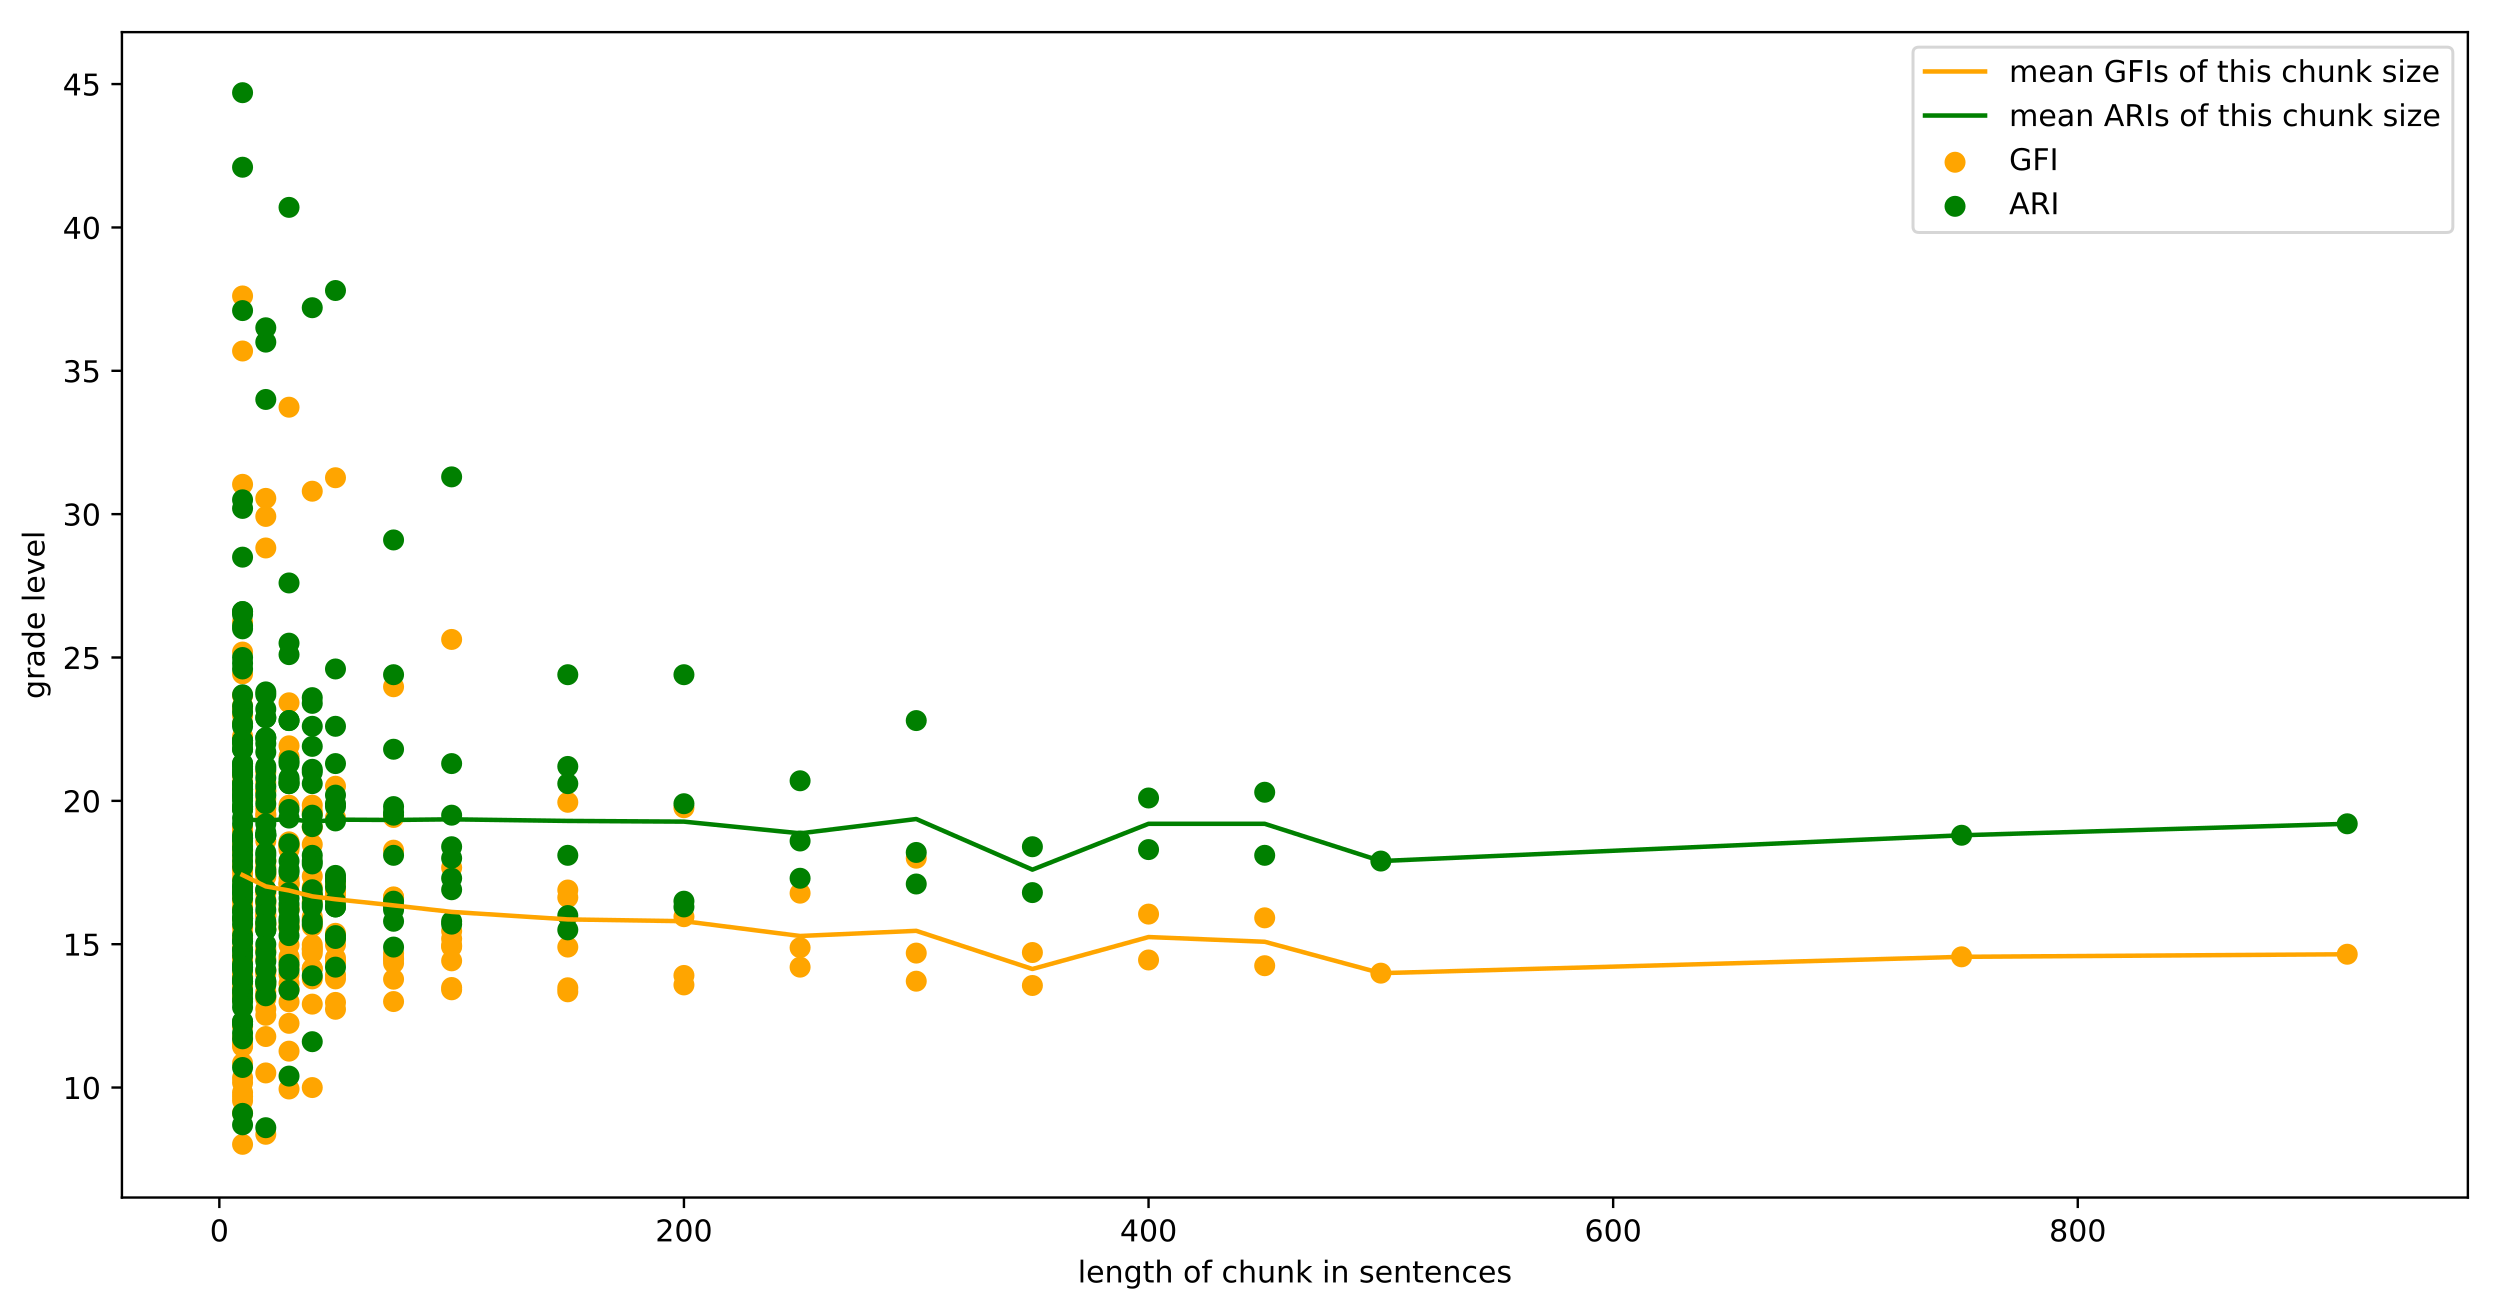 <?xml version="1.0" encoding="utf-8" standalone="no"?>
<!DOCTYPE svg PUBLIC "-//W3C//DTD SVG 1.1//EN"
  "http://www.w3.org/Graphics/SVG/1.1/DTD/svg11.dtd">
<!-- Created with matplotlib (https://matplotlib.org/) -->
<svg height="436.336pt" version="1.1" viewBox="0 0 832.503 436.336" width="832.503pt" xmlns="http://www.w3.org/2000/svg" xmlns:xlink="http://www.w3.org/1999/xlink">
 <defs>
  <style type="text/css">
*{stroke-linecap:butt;stroke-linejoin:round;}
  </style>
 </defs>
 <g id="figure_1">
  <g id="patch_1">
   <path d="M 0 436.336 
L 832.503 436.336 
L 832.503 0 
L 0 0 
z
" style="fill:#ffffff;"/>
  </g>
  <g id="axes_1">
   <g id="patch_2">
    <path d="M 40.603 398.78 
L 821.803 398.78 
L 821.803 10.7 
L 40.603 10.7 
z
" style="fill:#ffffff;"/>
   </g>
   <g id="PathCollection_1">
    <defs>
     <path d="M 0 3 
C 0.796 3 1.559 2.684 2.121 2.121 
C 2.684 1.559 3 0.796 3 0 
C 3 -0.796 2.684 -1.559 2.121 -2.121 
C 1.559 -2.684 0.796 -3 0 -3 
C -0.796 -3 -1.559 -2.684 -2.121 -2.121 
C -2.684 -1.559 -3 -0.796 -3 0 
C -3 0.796 -2.684 1.559 -2.121 2.121 
C -1.559 2.684 -0.796 3 0 3 
z
" id="md9cd483803" style="stroke:#ffa500;"/>
    </defs>
    <g clip-path="url(#pb501dab035)">
     <use style="fill:#ffa500;stroke:#ffa500;" x="781.631" xlink:href="#md9cd483803" y="317.763"/>
     <use style="fill:#ffa500;stroke:#ffa500;" x="653.218" xlink:href="#md9cd483803" y="318.622"/>
     <use style="fill:#ffa500;stroke:#ffa500;" x="459.825" xlink:href="#md9cd483803" y="324.065"/>
     <use style="fill:#ffa500;stroke:#ffa500;" x="421.147" xlink:href="#md9cd483803" y="321.582"/>
     <use style="fill:#ffa500;stroke:#ffa500;" x="421.147" xlink:href="#md9cd483803" y="305.638"/>
     <use style="fill:#ffa500;stroke:#ffa500;" x="382.468" xlink:href="#md9cd483803" y="319.673"/>
     <use style="fill:#ffa500;stroke:#ffa500;" x="382.468" xlink:href="#md9cd483803" y="304.397"/>
     <use style="fill:#ffa500;stroke:#ffa500;" x="343.79" xlink:href="#md9cd483803" y="317.19"/>
     <use style="fill:#ffa500;stroke:#ffa500;" x="343.79" xlink:href="#md9cd483803" y="328.17"/>
     <use style="fill:#ffa500;stroke:#ffa500;" x="305.111" xlink:href="#md9cd483803" y="317.381"/>
     <use style="fill:#ffa500;stroke:#ffa500;" x="305.111" xlink:href="#md9cd483803" y="326.738"/>
     <use style="fill:#ffa500;stroke:#ffa500;" x="305.111" xlink:href="#md9cd483803" y="285.779"/>
     <use style="fill:#ffa500;stroke:#ffa500;" x="266.432" xlink:href="#md9cd483803" y="322.06"/>
     <use style="fill:#ffa500;stroke:#ffa500;" x="266.432" xlink:href="#md9cd483803" y="315.567"/>
     <use style="fill:#ffa500;stroke:#ffa500;" x="266.432" xlink:href="#md9cd483803" y="297.427"/>
     <use style="fill:#ffa500;stroke:#ffa500;" x="227.754" xlink:href="#md9cd483803" y="324.828"/>
     <use style="fill:#ffa500;stroke:#ffa500;" x="227.754" xlink:href="#md9cd483803" y="305.256"/>
     <use style="fill:#ffa500;stroke:#ffa500;" x="227.754" xlink:href="#md9cd483803" y="327.979"/>
     <use style="fill:#ffa500;stroke:#ffa500;" x="227.754" xlink:href="#md9cd483803" y="268.976"/>
     <use style="fill:#ffa500;stroke:#ffa500;" x="189.075" xlink:href="#md9cd483803" y="330.27"/>
     <use style="fill:#ffa500;stroke:#ffa500;" x="189.075" xlink:href="#md9cd483803" y="296.377"/>
     <use style="fill:#ffa500;stroke:#ffa500;" x="189.075" xlink:href="#md9cd483803" y="315.376"/>
     <use style="fill:#ffa500;stroke:#ffa500;" x="189.075" xlink:href="#md9cd483803" y="328.934"/>
     <use style="fill:#ffa500;stroke:#ffa500;" x="189.075" xlink:href="#md9cd483803" y="267.162"/>
     <use style="fill:#ffa500;stroke:#ffa500;" x="189.075" xlink:href="#md9cd483803" y="298.859"/>
     <use style="fill:#ffa500;stroke:#ffa500;" x="150.397" xlink:href="#md9cd483803" y="328.838"/>
     <use style="fill:#ffa500;stroke:#ffa500;" x="150.397" xlink:href="#md9cd483803" y="314.804"/>
     <use style="fill:#ffa500;stroke:#ffa500;" x="150.397" xlink:href="#md9cd483803" y="288.93"/>
     <use style="fill:#ffa500;stroke:#ffa500;" x="150.397" xlink:href="#md9cd483803" y="310.03"/>
     <use style="fill:#ffa500;stroke:#ffa500;" x="150.397" xlink:href="#md9cd483803" y="319.959"/>
     <use style="fill:#ffa500;stroke:#ffa500;" x="150.397" xlink:href="#md9cd483803" y="329.602"/>
     <use style="fill:#ffa500;stroke:#ffa500;" x="150.397" xlink:href="#md9cd483803" y="315.281"/>
     <use style="fill:#ffa500;stroke:#ffa500;" x="150.397" xlink:href="#md9cd483803" y="212.933"/>
     <use style="fill:#ffa500;stroke:#ffa500;" x="150.397" xlink:href="#md9cd483803" y="312.608"/>
     <use style="fill:#ffa500;stroke:#ffa500;" x="131.057" xlink:href="#md9cd483803" y="333.516"/>
     <use style="fill:#ffa500;stroke:#ffa500;" x="131.057" xlink:href="#md9cd483803" y="319.1"/>
     <use style="fill:#ffa500;stroke:#ffa500;" x="131.057" xlink:href="#md9cd483803" y="300.005"/>
     <use style="fill:#ffa500;stroke:#ffa500;" x="131.057" xlink:href="#md9cd483803" y="283.106"/>
     <use style="fill:#ffa500;stroke:#ffa500;" x="131.057" xlink:href="#md9cd483803" y="298.668"/>
     <use style="fill:#ffa500;stroke:#ffa500;" x="131.057" xlink:href="#md9cd483803" y="319.482"/>
     <use style="fill:#ffa500;stroke:#ffa500;" x="131.057" xlink:href="#md9cd483803" y="320.723"/>
     <use style="fill:#ffa500;stroke:#ffa500;" x="131.057" xlink:href="#md9cd483803" y="326.069"/>
     <use style="fill:#ffa500;stroke:#ffa500;" x="131.057" xlink:href="#md9cd483803" y="298.859"/>
     <use style="fill:#ffa500;stroke:#ffa500;" x="131.057" xlink:href="#md9cd483803" y="228.686"/>
     <use style="fill:#ffa500;stroke:#ffa500;" x="131.057" xlink:href="#md9cd483803" y="272.222"/>
     <use style="fill:#ffa500;stroke:#ffa500;" x="131.057" xlink:href="#md9cd483803" y="317.477"/>
     <use style="fill:#ffa500;stroke:#ffa500;" x="111.718" xlink:href="#md9cd483803" y="312.703"/>
     <use style="fill:#ffa500;stroke:#ffa500;" x="111.718" xlink:href="#md9cd483803" y="336.094"/>
     <use style="fill:#ffa500;stroke:#ffa500;" x="111.718" xlink:href="#md9cd483803" y="324.637"/>
     <use style="fill:#ffa500;stroke:#ffa500;" x="111.718" xlink:href="#md9cd483803" y="298.096"/>
     <use style="fill:#ffa500;stroke:#ffa500;" x="111.718" xlink:href="#md9cd483803" y="296.377"/>
     <use style="fill:#ffa500;stroke:#ffa500;" x="111.718" xlink:href="#md9cd483803" y="272.318"/>
     <use style="fill:#ffa500;stroke:#ffa500;" x="111.718" xlink:href="#md9cd483803" y="294.277"/>
     <use style="fill:#ffa500;stroke:#ffa500;" x="111.718" xlink:href="#md9cd483803" y="314.613"/>
     <use style="fill:#ffa500;stroke:#ffa500;" x="111.718" xlink:href="#md9cd483803" y="310.794"/>
     <use style="fill:#ffa500;stroke:#ffa500;" x="111.718" xlink:href="#md9cd483803" y="319.004"/>
     <use style="fill:#ffa500;stroke:#ffa500;" x="111.718" xlink:href="#md9cd483803" y="319.959"/>
     <use style="fill:#ffa500;stroke:#ffa500;" x="111.718" xlink:href="#md9cd483803" y="325.974"/>
     <use style="fill:#ffa500;stroke:#ffa500;" x="111.718" xlink:href="#md9cd483803" y="292.94"/>
     <use style="fill:#ffa500;stroke:#ffa500;" x="111.718" xlink:href="#md9cd483803" y="333.803"/>
     <use style="fill:#ffa500;stroke:#ffa500;" x="111.718" xlink:href="#md9cd483803" y="159.085"/>
     <use style="fill:#ffa500;stroke:#ffa500;" x="111.718" xlink:href="#md9cd483803" y="261.815"/>
     <use style="fill:#ffa500;stroke:#ffa500;" x="111.718" xlink:href="#md9cd483803" y="297.427"/>
     <use style="fill:#ffa500;stroke:#ffa500;" x="111.718" xlink:href="#md9cd483803" y="320.246"/>
     <use style="fill:#ffa500;stroke:#ffa500;" x="103.982" xlink:href="#md9cd483803" y="295.518"/>
     <use style="fill:#ffa500;stroke:#ffa500;" x="103.982" xlink:href="#md9cd483803" y="362.159"/>
     <use style="fill:#ffa500;stroke:#ffa500;" x="103.982" xlink:href="#md9cd483803" y="317.381"/>
     <use style="fill:#ffa500;stroke:#ffa500;" x="103.982" xlink:href="#md9cd483803" y="314.613"/>
     <use style="fill:#ffa500;stroke:#ffa500;" x="103.982" xlink:href="#md9cd483803" y="297.714"/>
     <use style="fill:#ffa500;stroke:#ffa500;" x="103.982" xlink:href="#md9cd483803" y="291.794"/>
     <use style="fill:#ffa500;stroke:#ffa500;" x="103.982" xlink:href="#md9cd483803" y="281.197"/>
     <use style="fill:#ffa500;stroke:#ffa500;" x="103.982" xlink:href="#md9cd483803" y="270.981"/>
     <use style="fill:#ffa500;stroke:#ffa500;" x="103.982" xlink:href="#md9cd483803" y="306.211"/>
     <use style="fill:#ffa500;stroke:#ffa500;" x="103.982" xlink:href="#md9cd483803" y="316.236"/>
     <use style="fill:#ffa500;stroke:#ffa500;" x="103.982" xlink:href="#md9cd483803" y="305.352"/>
     <use style="fill:#ffa500;stroke:#ffa500;" x="103.982" xlink:href="#md9cd483803" y="315.854"/>
     <use style="fill:#ffa500;stroke:#ffa500;" x="103.982" xlink:href="#md9cd483803" y="322.632"/>
     <use style="fill:#ffa500;stroke:#ffa500;" x="103.982" xlink:href="#md9cd483803" y="308.502"/>
     <use style="fill:#ffa500;stroke:#ffa500;" x="103.982" xlink:href="#md9cd483803" y="334.376"/>
     <use style="fill:#ffa500;stroke:#ffa500;" x="103.982" xlink:href="#md9cd483803" y="275.468"/>
     <use style="fill:#ffa500;stroke:#ffa500;" x="103.982" xlink:href="#md9cd483803" y="325.974"/>
     <use style="fill:#ffa500;stroke:#ffa500;" x="103.982" xlink:href="#md9cd483803" y="268.117"/>
     <use style="fill:#ffa500;stroke:#ffa500;" x="103.982" xlink:href="#md9cd483803" y="163.573"/>
     <use style="fill:#ffa500;stroke:#ffa500;" x="103.982" xlink:href="#md9cd483803" y="270.122"/>
     <use style="fill:#ffa500;stroke:#ffa500;" x="103.982" xlink:href="#md9cd483803" y="300.291"/>
     <use style="fill:#ffa500;stroke:#ffa500;" x="103.982" xlink:href="#md9cd483803" y="322.537"/>
     <use style="fill:#ffa500;stroke:#ffa500;" x="96.247" xlink:href="#md9cd483803" y="281.865"/>
     <use style="fill:#ffa500;stroke:#ffa500;" x="96.247" xlink:href="#md9cd483803" y="362.636"/>
     <use style="fill:#ffa500;stroke:#ffa500;" x="96.247" xlink:href="#md9cd483803" y="321.964"/>
     <use style="fill:#ffa500;stroke:#ffa500;" x="96.247" xlink:href="#md9cd483803" y="327.502"/>
     <use style="fill:#ffa500;stroke:#ffa500;" x="96.247" xlink:href="#md9cd483803" y="318.622"/>
     <use style="fill:#ffa500;stroke:#ffa500;" x="96.247" xlink:href="#md9cd483803" y="292.463"/>
     <use style="fill:#ffa500;stroke:#ffa500;" x="96.247" xlink:href="#md9cd483803" y="294.659"/>
     <use style="fill:#ffa500;stroke:#ffa500;" x="96.247" xlink:href="#md9cd483803" y="293.99"/>
     <use style="fill:#ffa500;stroke:#ffa500;" x="96.247" xlink:href="#md9cd483803" y="281.292"/>
     <use style="fill:#ffa500;stroke:#ffa500;" x="96.247" xlink:href="#md9cd483803" y="268.117"/>
     <use style="fill:#ffa500;stroke:#ffa500;" x="96.247" xlink:href="#md9cd483803" y="281.483"/>
     <use style="fill:#ffa500;stroke:#ffa500;" x="96.247" xlink:href="#md9cd483803" y="303.156"/>
     <use style="fill:#ffa500;stroke:#ffa500;" x="96.247" xlink:href="#md9cd483803" y="307.357"/>
     <use style="fill:#ffa500;stroke:#ffa500;" x="96.247" xlink:href="#md9cd483803" y="324.542"/>
     <use style="fill:#ffa500;stroke:#ffa500;" x="96.247" xlink:href="#md9cd483803" y="302.296"/>
     <use style="fill:#ffa500;stroke:#ffa500;" x="96.247" xlink:href="#md9cd483803" y="309.362"/>
     <use style="fill:#ffa500;stroke:#ffa500;" x="96.247" xlink:href="#md9cd483803" y="314.708"/>
     <use style="fill:#ffa500;stroke:#ffa500;" x="96.247" xlink:href="#md9cd483803" y="319.959"/>
     <use style="fill:#ffa500;stroke:#ffa500;" x="96.247" xlink:href="#md9cd483803" y="308.789"/>
     <use style="fill:#ffa500;stroke:#ffa500;" x="96.247" xlink:href="#md9cd483803" y="340.772"/>
     <use style="fill:#ffa500;stroke:#ffa500;" x="96.247" xlink:href="#md9cd483803" y="248.354"/>
     <use style="fill:#ffa500;stroke:#ffa500;" x="96.247" xlink:href="#md9cd483803" y="350.033"/>
     <use style="fill:#ffa500;stroke:#ffa500;" x="96.247" xlink:href="#md9cd483803" y="329.411"/>
     <use style="fill:#ffa500;stroke:#ffa500;" x="96.247" xlink:href="#md9cd483803" y="234.033"/>
     <use style="fill:#ffa500;stroke:#ffa500;" x="96.247" xlink:href="#md9cd483803" y="135.599"/>
     <use style="fill:#ffa500;stroke:#ffa500;" x="96.247" xlink:href="#md9cd483803" y="251.982"/>
     <use style="fill:#ffa500;stroke:#ffa500;" x="96.247" xlink:href="#md9cd483803" y="280.337"/>
     <use style="fill:#ffa500;stroke:#ffa500;" x="96.247" xlink:href="#md9cd483803" y="294.181"/>
     <use style="fill:#ffa500;stroke:#ffa500;" x="96.247" xlink:href="#md9cd483803" y="333.612"/>
     <use style="fill:#ffa500;stroke:#ffa500;" x="96.247" xlink:href="#md9cd483803" y="282.915"/>
     <use style="fill:#ffa500;stroke:#ffa500;" x="88.511" xlink:href="#md9cd483803" y="260.67"/>
     <use style="fill:#ffa500;stroke:#ffa500;" x="88.511" xlink:href="#md9cd483803" y="323.205"/>
     <use style="fill:#ffa500;stroke:#ffa500;" x="88.511" xlink:href="#md9cd483803" y="377.721"/>
     <use style="fill:#ffa500;stroke:#ffa500;" x="88.511" xlink:href="#md9cd483803" y="345.164"/>
     <use style="fill:#ffa500;stroke:#ffa500;" x="88.511" xlink:href="#md9cd483803" y="305.161"/>
     <use style="fill:#ffa500;stroke:#ffa500;" x="88.511" xlink:href="#md9cd483803" y="323.396"/>
     <use style="fill:#ffa500;stroke:#ffa500;" x="88.511" xlink:href="#md9cd483803" y="316.713"/>
     <use style="fill:#ffa500;stroke:#ffa500;" x="88.511" xlink:href="#md9cd483803" y="307.643"/>
     <use style="fill:#ffa500;stroke:#ffa500;" x="88.511" xlink:href="#md9cd483803" y="291.221"/>
     <use style="fill:#ffa500;stroke:#ffa500;" x="88.511" xlink:href="#md9cd483803" y="299.623"/>
     <use style="fill:#ffa500;stroke:#ffa500;" x="88.511" xlink:href="#md9cd483803" y="286.257"/>
     <use style="fill:#ffa500;stroke:#ffa500;" x="88.511" xlink:href="#md9cd483803" y="290.744"/>
     <use style="fill:#ffa500;stroke:#ffa500;" x="88.511" xlink:href="#md9cd483803" y="300.482"/>
     <use style="fill:#ffa500;stroke:#ffa500;" x="88.511" xlink:href="#md9cd483803" y="257.233"/>
     <use style="fill:#ffa500;stroke:#ffa500;" x="88.511" xlink:href="#md9cd483803" y="263.152"/>
     <use style="fill:#ffa500;stroke:#ffa500;" x="88.511" xlink:href="#md9cd483803" y="269.262"/>
     <use style="fill:#ffa500;stroke:#ffa500;" x="88.511" xlink:href="#md9cd483803" y="301.151"/>
     <use style="fill:#ffa500;stroke:#ffa500;" x="88.511" xlink:href="#md9cd483803" y="297.427"/>
     <use style="fill:#ffa500;stroke:#ffa500;" x="88.511" xlink:href="#md9cd483803" y="288.453"/>
     <use style="fill:#ffa500;stroke:#ffa500;" x="88.511" xlink:href="#md9cd483803" y="327.883"/>
     <use style="fill:#ffa500;stroke:#ffa500;" x="88.511" xlink:href="#md9cd483803" y="319.291"/>
     <use style="fill:#ffa500;stroke:#ffa500;" x="88.511" xlink:href="#md9cd483803" y="289.694"/>
     <use style="fill:#ffa500;stroke:#ffa500;" x="88.511" xlink:href="#md9cd483803" y="335.999"/>
     <use style="fill:#ffa500;stroke:#ffa500;" x="88.511" xlink:href="#md9cd483803" y="286.925"/>
     <use style="fill:#ffa500;stroke:#ffa500;" x="88.511" xlink:href="#md9cd483803" y="324.542"/>
     <use style="fill:#ffa500;stroke:#ffa500;" x="88.511" xlink:href="#md9cd483803" y="315.854"/>
     <use style="fill:#ffa500;stroke:#ffa500;" x="88.511" xlink:href="#md9cd483803" y="304.874"/>
     <use style="fill:#ffa500;stroke:#ffa500;" x="88.511" xlink:href="#md9cd483803" y="307.738"/>
     <use style="fill:#ffa500;stroke:#ffa500;" x="88.511" xlink:href="#md9cd483803" y="331.798"/>
     <use style="fill:#ffa500;stroke:#ffa500;" x="88.511" xlink:href="#md9cd483803" y="332.562"/>
     <use style="fill:#ffa500;stroke:#ffa500;" x="88.511" xlink:href="#md9cd483803" y="266.016"/>
     <use style="fill:#ffa500;stroke:#ffa500;" x="88.511" xlink:href="#md9cd483803" y="280.051"/>
     <use style="fill:#ffa500;stroke:#ffa500;" x="88.511" xlink:href="#md9cd483803" y="338.099"/>
     <use style="fill:#ffa500;stroke:#ffa500;" x="88.511" xlink:href="#md9cd483803" y="309.171"/>
     <use style="fill:#ffa500;stroke:#ffa500;" x="88.511" xlink:href="#md9cd483803" y="357.289"/>
     <use style="fill:#ffa500;stroke:#ffa500;" x="88.511" xlink:href="#md9cd483803" y="182.477"/>
     <use style="fill:#ffa500;stroke:#ffa500;" x="88.511" xlink:href="#md9cd483803" y="171.974"/>
     <use style="fill:#ffa500;stroke:#ffa500;" x="88.511" xlink:href="#md9cd483803" y="165.96"/>
     <use style="fill:#ffa500;stroke:#ffa500;" x="88.511" xlink:href="#md9cd483803" y="263.534"/>
     <use style="fill:#ffa500;stroke:#ffa500;" x="88.511" xlink:href="#md9cd483803" y="271.076"/>
     <use style="fill:#ffa500;stroke:#ffa500;" x="88.511" xlink:href="#md9cd483803" y="297.045"/>
     <use style="fill:#ffa500;stroke:#ffa500;" x="88.511" xlink:href="#md9cd483803" y="291.985"/>
     <use style="fill:#ffa500;stroke:#ffa500;" x="88.511" xlink:href="#md9cd483803" y="304.206"/>
     <use style="fill:#ffa500;stroke:#ffa500;" x="88.511" xlink:href="#md9cd483803" y="330.27"/>
     <use style="fill:#ffa500;stroke:#ffa500;" x="88.511" xlink:href="#md9cd483803" y="271.649"/>
     <use style="fill:#ffa500;stroke:#ffa500;" x="80.775" xlink:href="#md9cd483803" y="282.533"/>
     <use style="fill:#ffa500;stroke:#ffa500;" x="80.775" xlink:href="#md9cd483803" y="238.233"/>
     <use style="fill:#ffa500;stroke:#ffa500;" x="80.775" xlink:href="#md9cd483803" y="310.985"/>
     <use style="fill:#ffa500;stroke:#ffa500;" x="80.775" xlink:href="#md9cd483803" y="329.029"/>
     <use style="fill:#ffa500;stroke:#ffa500;" x="80.775" xlink:href="#md9cd483803" y="381.063"/>
     <use style="fill:#ffa500;stroke:#ffa500;" x="80.775" xlink:href="#md9cd483803" y="363.782"/>
     <use style="fill:#ffa500;stroke:#ffa500;" x="80.775" xlink:href="#md9cd483803" y="365.118"/>
     <use style="fill:#ffa500;stroke:#ffa500;" x="80.775" xlink:href="#md9cd483803" y="318.241"/>
     <use style="fill:#ffa500;stroke:#ffa500;" x="80.775" xlink:href="#md9cd483803" y="276.137"/>
     <use style="fill:#ffa500;stroke:#ffa500;" x="80.775" xlink:href="#md9cd483803" y="327.597"/>
     <use style="fill:#ffa500;stroke:#ffa500;" x="80.775" xlink:href="#md9cd483803" y="324.16"/>
     <use style="fill:#ffa500;stroke:#ffa500;" x="80.775" xlink:href="#md9cd483803" y="318.527"/>
     <use style="fill:#ffa500;stroke:#ffa500;" x="80.775" xlink:href="#md9cd483803" y="299.337"/>
     <use style="fill:#ffa500;stroke:#ffa500;" x="80.775" xlink:href="#md9cd483803" y="331.607"/>
     <use style="fill:#ffa500;stroke:#ffa500;" x="80.775" xlink:href="#md9cd483803" y="320.246"/>
     <use style="fill:#ffa500;stroke:#ffa500;" x="80.775" xlink:href="#md9cd483803" y="288.644"/>
     <use style="fill:#ffa500;stroke:#ffa500;" x="80.775" xlink:href="#md9cd483803" y="231.646"/>
     <use style="fill:#ffa500;stroke:#ffa500;" x="80.775" xlink:href="#md9cd483803" y="330.079"/>
     <use style="fill:#ffa500;stroke:#ffa500;" x="80.775" xlink:href="#md9cd483803" y="306.02"/>
     <use style="fill:#ffa500;stroke:#ffa500;" x="80.775" xlink:href="#md9cd483803" y="280.051"/>
     <use style="fill:#ffa500;stroke:#ffa500;" x="80.775" xlink:href="#md9cd483803" y="275.85"/>
     <use style="fill:#ffa500;stroke:#ffa500;" x="80.775" xlink:href="#md9cd483803" y="289.026"/>
     <use style="fill:#ffa500;stroke:#ffa500;" x="80.775" xlink:href="#md9cd483803" y="283.106"/>
     <use style="fill:#ffa500;stroke:#ffa500;" x="80.775" xlink:href="#md9cd483803" y="289.503"/>
     <use style="fill:#ffa500;stroke:#ffa500;" x="80.775" xlink:href="#md9cd483803" y="302.105"/>
     <use style="fill:#ffa500;stroke:#ffa500;" x="80.775" xlink:href="#md9cd483803" y="295.04"/>
     <use style="fill:#ffa500;stroke:#ffa500;" x="80.775" xlink:href="#md9cd483803" y="235.083"/>
     <use style="fill:#ffa500;stroke:#ffa500;" x="80.775" xlink:href="#md9cd483803" y="269.071"/>
     <use style="fill:#ffa500;stroke:#ffa500;" x="80.775" xlink:href="#md9cd483803" y="258.187"/>
     <use style="fill:#ffa500;stroke:#ffa500;" x="80.775" xlink:href="#md9cd483803" y="262.77"/>
     <use style="fill:#ffa500;stroke:#ffa500;" x="80.775" xlink:href="#md9cd483803" y="264.775"/>
     <use style="fill:#ffa500;stroke:#ffa500;" x="80.775" xlink:href="#md9cd483803" y="268.785"/>
     <use style="fill:#ffa500;stroke:#ffa500;" x="80.775" xlink:href="#md9cd483803" y="300.387"/>
     <use style="fill:#ffa500;stroke:#ffa500;" x="80.775" xlink:href="#md9cd483803" y="295.518"/>
     <use style="fill:#ffa500;stroke:#ffa500;" x="80.775" xlink:href="#md9cd483803" y="295.231"/>
     <use style="fill:#ffa500;stroke:#ffa500;" x="80.775" xlink:href="#md9cd483803" y="292.654"/>
     <use style="fill:#ffa500;stroke:#ffa500;" x="80.775" xlink:href="#md9cd483803" y="283.106"/>
     <use style="fill:#ffa500;stroke:#ffa500;" x="80.775" xlink:href="#md9cd483803" y="280.719"/>
     <use style="fill:#ffa500;stroke:#ffa500;" x="80.775" xlink:href="#md9cd483803" y="322.346"/>
     <use style="fill:#ffa500;stroke:#ffa500;" x="80.775" xlink:href="#md9cd483803" y="325.306"/>
     <use style="fill:#ffa500;stroke:#ffa500;" x="80.775" xlink:href="#md9cd483803" y="360.536"/>
     <use style="fill:#ffa500;stroke:#ffa500;" x="80.775" xlink:href="#md9cd483803" y="247.208"/>
     <use style="fill:#ffa500;stroke:#ffa500;" x="80.775" xlink:href="#md9cd483803" y="283.679"/>
     <use style="fill:#ffa500;stroke:#ffa500;" x="80.775" xlink:href="#md9cd483803" y="290.84"/>
     <use style="fill:#ffa500;stroke:#ffa500;" x="80.775" xlink:href="#md9cd483803" y="326.738"/>
     <use style="fill:#ffa500;stroke:#ffa500;" x="80.775" xlink:href="#md9cd483803" y="341.823"/>
     <use style="fill:#ffa500;stroke:#ffa500;" x="80.775" xlink:href="#md9cd483803" y="302.869"/>
     <use style="fill:#ffa500;stroke:#ffa500;" x="80.775" xlink:href="#md9cd483803" y="260.765"/>
     <use style="fill:#ffa500;stroke:#ffa500;" x="80.775" xlink:href="#md9cd483803" y="281.674"/>
     <use style="fill:#ffa500;stroke:#ffa500;" x="80.775" xlink:href="#md9cd483803" y="345.451"/>
     <use style="fill:#ffa500;stroke:#ffa500;" x="80.775" xlink:href="#md9cd483803" y="296.663"/>
     <use style="fill:#ffa500;stroke:#ffa500;" x="80.775" xlink:href="#md9cd483803" y="312.512"/>
     <use style="fill:#ffa500;stroke:#ffa500;" x="80.775" xlink:href="#md9cd483803" y="312.608"/>
     <use style="fill:#ffa500;stroke:#ffa500;" x="80.775" xlink:href="#md9cd483803" y="281.579"/>
     <use style="fill:#ffa500;stroke:#ffa500;" x="80.775" xlink:href="#md9cd483803" y="315.567"/>
     <use style="fill:#ffa500;stroke:#ffa500;" x="80.775" xlink:href="#md9cd483803" y="284.634"/>
     <use style="fill:#ffa500;stroke:#ffa500;" x="80.775" xlink:href="#md9cd483803" y="308.98"/>
     <use style="fill:#ffa500;stroke:#ffa500;" x="80.775" xlink:href="#md9cd483803" y="358.913"/>
     <use style="fill:#ffa500;stroke:#ffa500;" x="80.775" xlink:href="#md9cd483803" y="325.115"/>
     <use style="fill:#ffa500;stroke:#ffa500;" x="80.775" xlink:href="#md9cd483803" y="332.848"/>
     <use style="fill:#ffa500;stroke:#ffa500;" x="80.775" xlink:href="#md9cd483803" y="276.805"/>
     <use style="fill:#ffa500;stroke:#ffa500;" x="80.775" xlink:href="#md9cd483803" y="245.203"/>
     <use style="fill:#ffa500;stroke:#ffa500;" x="80.775" xlink:href="#md9cd483803" y="207.109"/>
     <use style="fill:#ffa500;stroke:#ffa500;" x="80.775" xlink:href="#md9cd483803" y="366.55"/>
     <use style="fill:#ffa500;stroke:#ffa500;" x="80.775" xlink:href="#md9cd483803" y="348.506"/>
     <use style="fill:#ffa500;stroke:#ffa500;" x="80.775" xlink:href="#md9cd483803" y="318.909"/>
     <use style="fill:#ffa500;stroke:#ffa500;" x="80.775" xlink:href="#md9cd483803" y="257.615"/>
     <use style="fill:#ffa500;stroke:#ffa500;" x="80.775" xlink:href="#md9cd483803" y="347.36"/>
     <use style="fill:#ffa500;stroke:#ffa500;" x="80.775" xlink:href="#md9cd483803" y="354.043"/>
     <use style="fill:#ffa500;stroke:#ffa500;" x="80.775" xlink:href="#md9cd483803" y="347.933"/>
     <use style="fill:#ffa500;stroke:#ffa500;" x="80.775" xlink:href="#md9cd483803" y="116.886"/>
     <use style="fill:#ffa500;stroke:#ffa500;" x="80.775" xlink:href="#md9cd483803" y="235.942"/>
     <use style="fill:#ffa500;stroke:#ffa500;" x="80.775" xlink:href="#md9cd483803" y="217.134"/>
     <use style="fill:#ffa500;stroke:#ffa500;" x="80.775" xlink:href="#md9cd483803" y="161.281"/>
     <use style="fill:#ffa500;stroke:#ffa500;" x="80.775" xlink:href="#md9cd483803" y="98.555"/>
     <use style="fill:#ffa500;stroke:#ffa500;" x="80.775" xlink:href="#md9cd483803" y="224.39"/>
     <use style="fill:#ffa500;stroke:#ffa500;" x="80.775" xlink:href="#md9cd483803" y="241.002"/>
     <use style="fill:#ffa500;stroke:#ffa500;" x="80.775" xlink:href="#md9cd483803" y="279.287"/>
     <use style="fill:#ffa500;stroke:#ffa500;" x="80.775" xlink:href="#md9cd483803" y="260.765"/>
     <use style="fill:#ffa500;stroke:#ffa500;" x="80.775" xlink:href="#md9cd483803" y="295.9"/>
     <use style="fill:#ffa500;stroke:#ffa500;" x="80.775" xlink:href="#md9cd483803" y="299.623"/>
     <use style="fill:#ffa500;stroke:#ffa500;" x="80.775" xlink:href="#md9cd483803" y="281.197"/>
     <use style="fill:#ffa500;stroke:#ffa500;" x="80.775" xlink:href="#md9cd483803" y="283.584"/>
     <use style="fill:#ffa500;stroke:#ffa500;" x="80.775" xlink:href="#md9cd483803" y="287.402"/>
     <use style="fill:#ffa500;stroke:#ffa500;" x="80.775" xlink:href="#md9cd483803" y="269.071"/>
     <use style="fill:#ffa500;stroke:#ffa500;" x="80.775" xlink:href="#md9cd483803" y="331.13"/>
     <use style="fill:#ffa500;stroke:#ffa500;" x="80.775" xlink:href="#md9cd483803" y="370.656"/>
     <use style="fill:#ffa500;stroke:#ffa500;" x="80.775" xlink:href="#md9cd483803" y="285.684"/>
     <use style="fill:#ffa500;stroke:#ffa500;" x="80.775" xlink:href="#md9cd483803" y="264.298"/>
     <use style="fill:#ffa500;stroke:#ffa500;" x="80.775" xlink:href="#md9cd483803" y="298.191"/>
     <use style="fill:#ffa500;stroke:#ffa500;" x="80.775" xlink:href="#md9cd483803" y="261.815"/>
    </g>
   </g>
   <g id="PathCollection_2">
    <defs>
     <path d="M 0 3 
C 0.796 3 1.559 2.684 2.121 2.121 
C 2.684 1.559 3 0.796 3 0 
C 3 -0.796 2.684 -1.559 2.121 -2.121 
C 1.559 -2.684 0.796 -3 0 -3 
C -0.796 -3 -1.559 -2.684 -2.121 -2.121 
C -2.684 -1.559 -3 -0.796 -3 0 
C -3 0.796 -2.684 1.559 -2.121 2.121 
C -1.559 2.684 -0.796 3 0 3 
z
" id="mce44db8849" style="stroke:#008000;"/>
    </defs>
    <g clip-path="url(#pb501dab035)">
     <use style="fill:#008000;stroke:#008000;" x="781.631" xlink:href="#mce44db8849" y="274.323"/>
     <use style="fill:#008000;stroke:#008000;" x="653.218" xlink:href="#mce44db8849" y="278.142"/>
     <use style="fill:#008000;stroke:#008000;" x="459.825" xlink:href="#mce44db8849" y="286.734"/>
     <use style="fill:#008000;stroke:#008000;" x="421.147" xlink:href="#mce44db8849" y="284.825"/>
     <use style="fill:#008000;stroke:#008000;" x="421.147" xlink:href="#mce44db8849" y="263.82"/>
     <use style="fill:#008000;stroke:#008000;" x="382.468" xlink:href="#mce44db8849" y="282.915"/>
     <use style="fill:#008000;stroke:#008000;" x="382.468" xlink:href="#mce44db8849" y="265.73"/>
     <use style="fill:#008000;stroke:#008000;" x="343.79" xlink:href="#mce44db8849" y="281.96"/>
     <use style="fill:#008000;stroke:#008000;" x="343.79" xlink:href="#mce44db8849" y="297.236"/>
     <use style="fill:#008000;stroke:#008000;" x="305.111" xlink:href="#mce44db8849" y="283.87"/>
     <use style="fill:#008000;stroke:#008000;" x="305.111" xlink:href="#mce44db8849" y="294.372"/>
     <use style="fill:#008000;stroke:#008000;" x="305.111" xlink:href="#mce44db8849" y="239.952"/>
     <use style="fill:#008000;stroke:#008000;" x="266.432" xlink:href="#mce44db8849" y="292.463"/>
     <use style="fill:#008000;stroke:#008000;" x="266.432" xlink:href="#mce44db8849" y="280.051"/>
     <use style="fill:#008000;stroke:#008000;" x="266.432" xlink:href="#mce44db8849" y="260.001"/>
     <use style="fill:#008000;stroke:#008000;" x="227.754" xlink:href="#mce44db8849" y="300.101"/>
     <use style="fill:#008000;stroke:#008000;" x="227.754" xlink:href="#mce44db8849" y="267.639"/>
     <use style="fill:#008000;stroke:#008000;" x="227.754" xlink:href="#mce44db8849" y="302.01"/>
     <use style="fill:#008000;stroke:#008000;" x="227.754" xlink:href="#mce44db8849" y="224.676"/>
     <use style="fill:#008000;stroke:#008000;" x="189.075" xlink:href="#mce44db8849" y="309.648"/>
     <use style="fill:#008000;stroke:#008000;" x="189.075" xlink:href="#mce44db8849" y="260.956"/>
     <use style="fill:#008000;stroke:#008000;" x="189.075" xlink:href="#mce44db8849" y="284.825"/>
     <use style="fill:#008000;stroke:#008000;" x="189.075" xlink:href="#mce44db8849" y="304.874"/>
     <use style="fill:#008000;stroke:#008000;" x="189.075" xlink:href="#mce44db8849" y="224.676"/>
     <use style="fill:#008000;stroke:#008000;" x="189.075" xlink:href="#mce44db8849" y="255.228"/>
     <use style="fill:#008000;stroke:#008000;" x="150.397" xlink:href="#mce44db8849" y="307.738"/>
     <use style="fill:#008000;stroke:#008000;" x="150.397" xlink:href="#mce44db8849" y="292.463"/>
     <use style="fill:#008000;stroke:#008000;" x="150.397" xlink:href="#mce44db8849" y="254.273"/>
     <use style="fill:#008000;stroke:#008000;" x="150.397" xlink:href="#mce44db8849" y="281.96"/>
     <use style="fill:#008000;stroke:#008000;" x="150.397" xlink:href="#mce44db8849" y="296.282"/>
     <use style="fill:#008000;stroke:#008000;" x="150.397" xlink:href="#mce44db8849" y="306.784"/>
     <use style="fill:#008000;stroke:#008000;" x="150.397" xlink:href="#mce44db8849" y="285.779"/>
     <use style="fill:#008000;stroke:#008000;" x="150.397" xlink:href="#mce44db8849" y="158.799"/>
     <use style="fill:#008000;stroke:#008000;" x="150.397" xlink:href="#mce44db8849" y="271.458"/>
     <use style="fill:#008000;stroke:#008000;" x="131.057" xlink:href="#mce44db8849" y="315.376"/>
     <use style="fill:#008000;stroke:#008000;" x="131.057" xlink:href="#mce44db8849" y="302.965"/>
     <use style="fill:#008000;stroke:#008000;" x="131.057" xlink:href="#mce44db8849" y="271.458"/>
     <use style="fill:#008000;stroke:#008000;" x="131.057" xlink:href="#mce44db8849" y="249.499"/>
     <use style="fill:#008000;stroke:#008000;" x="131.057" xlink:href="#mce44db8849" y="270.504"/>
     <use style="fill:#008000;stroke:#008000;" x="131.057" xlink:href="#mce44db8849" y="300.101"/>
     <use style="fill:#008000;stroke:#008000;" x="131.057" xlink:href="#mce44db8849" y="302.01"/>
     <use style="fill:#008000;stroke:#008000;" x="131.057" xlink:href="#mce44db8849" y="306.784"/>
     <use style="fill:#008000;stroke:#008000;" x="131.057" xlink:href="#mce44db8849" y="268.594"/>
     <use style="fill:#008000;stroke:#008000;" x="131.057" xlink:href="#mce44db8849" y="179.803"/>
     <use style="fill:#008000;stroke:#008000;" x="131.057" xlink:href="#mce44db8849" y="224.676"/>
     <use style="fill:#008000;stroke:#008000;" x="131.057" xlink:href="#mce44db8849" y="284.825"/>
     <use style="fill:#008000;stroke:#008000;" x="111.718" xlink:href="#mce44db8849" y="293.417"/>
     <use style="fill:#008000;stroke:#008000;" x="111.718" xlink:href="#mce44db8849" y="322.06"/>
     <use style="fill:#008000;stroke:#008000;" x="111.718" xlink:href="#mce44db8849" y="312.512"/>
     <use style="fill:#008000;stroke:#008000;" x="111.718" xlink:href="#mce44db8849" y="273.368"/>
     <use style="fill:#008000;stroke:#008000;" x="111.718" xlink:href="#mce44db8849" y="264.775"/>
     <use style="fill:#008000;stroke:#008000;" x="111.718" xlink:href="#mce44db8849" y="241.861"/>
     <use style="fill:#008000;stroke:#008000;" x="111.718" xlink:href="#mce44db8849" y="268.594"/>
     <use style="fill:#008000;stroke:#008000;" x="111.718" xlink:href="#mce44db8849" y="295.327"/>
     <use style="fill:#008000;stroke:#008000;" x="111.718" xlink:href="#mce44db8849" y="292.463"/>
     <use style="fill:#008000;stroke:#008000;" x="111.718" xlink:href="#mce44db8849" y="300.101"/>
     <use style="fill:#008000;stroke:#008000;" x="111.718" xlink:href="#mce44db8849" y="302.01"/>
     <use style="fill:#008000;stroke:#008000;" x="111.718" xlink:href="#mce44db8849" y="311.557"/>
     <use style="fill:#008000;stroke:#008000;" x="111.718" xlink:href="#mce44db8849" y="267.639"/>
     <use style="fill:#008000;stroke:#008000;" x="111.718" xlink:href="#mce44db8849" y="302.01"/>
     <use style="fill:#008000;stroke:#008000;" x="111.718" xlink:href="#mce44db8849" y="96.741"/>
     <use style="fill:#008000;stroke:#008000;" x="111.718" xlink:href="#mce44db8849" y="222.767"/>
     <use style="fill:#008000;stroke:#008000;" x="111.718" xlink:href="#mce44db8849" y="254.273"/>
     <use style="fill:#008000;stroke:#008000;" x="111.718" xlink:href="#mce44db8849" y="291.508"/>
     <use style="fill:#008000;stroke:#008000;" x="103.982" xlink:href="#mce44db8849" y="275.277"/>
     <use style="fill:#008000;stroke:#008000;" x="103.982" xlink:href="#mce44db8849" y="346.883"/>
     <use style="fill:#008000;stroke:#008000;" x="103.982" xlink:href="#mce44db8849" y="307.738"/>
     <use style="fill:#008000;stroke:#008000;" x="103.982" xlink:href="#mce44db8849" y="301.055"/>
     <use style="fill:#008000;stroke:#008000;" x="103.982" xlink:href="#mce44db8849" y="271.458"/>
     <use style="fill:#008000;stroke:#008000;" x="103.982" xlink:href="#mce44db8849" y="260.956"/>
     <use style="fill:#008000;stroke:#008000;" x="103.982" xlink:href="#mce44db8849" y="257.137"/>
     <use style="fill:#008000;stroke:#008000;" x="103.982" xlink:href="#mce44db8849" y="241.861"/>
     <use style="fill:#008000;stroke:#008000;" x="103.982" xlink:href="#mce44db8849" y="284.825"/>
     <use style="fill:#008000;stroke:#008000;" x="103.982" xlink:href="#mce44db8849" y="298.191"/>
     <use style="fill:#008000;stroke:#008000;" x="103.982" xlink:href="#mce44db8849" y="286.734"/>
     <use style="fill:#008000;stroke:#008000;" x="103.982" xlink:href="#mce44db8849" y="302.01"/>
     <use style="fill:#008000;stroke:#008000;" x="103.982" xlink:href="#mce44db8849" y="306.784"/>
     <use style="fill:#008000;stroke:#008000;" x="103.982" xlink:href="#mce44db8849" y="287.689"/>
     <use style="fill:#008000;stroke:#008000;" x="103.982" xlink:href="#mce44db8849" y="324.924"/>
     <use style="fill:#008000;stroke:#008000;" x="103.982" xlink:href="#mce44db8849" y="248.545"/>
     <use style="fill:#008000;stroke:#008000;" x="103.982" xlink:href="#mce44db8849" y="296.282"/>
     <use style="fill:#008000;stroke:#008000;" x="103.982" xlink:href="#mce44db8849" y="232.314"/>
     <use style="fill:#008000;stroke:#008000;" x="103.982" xlink:href="#mce44db8849" y="102.469"/>
     <use style="fill:#008000;stroke:#008000;" x="103.982" xlink:href="#mce44db8849" y="234.223"/>
     <use style="fill:#008000;stroke:#008000;" x="103.982" xlink:href="#mce44db8849" y="256.182"/>
     <use style="fill:#008000;stroke:#008000;" x="103.982" xlink:href="#mce44db8849" y="298.191"/>
     <use style="fill:#008000;stroke:#008000;" x="96.247" xlink:href="#mce44db8849" y="260.001"/>
     <use style="fill:#008000;stroke:#008000;" x="96.247" xlink:href="#mce44db8849" y="358.34"/>
     <use style="fill:#008000;stroke:#008000;" x="96.247" xlink:href="#mce44db8849" y="305.829"/>
     <use style="fill:#008000;stroke:#008000;" x="96.247" xlink:href="#mce44db8849" y="321.105"/>
     <use style="fill:#008000;stroke:#008000;" x="96.247" xlink:href="#mce44db8849" y="308.693"/>
     <use style="fill:#008000;stroke:#008000;" x="96.247" xlink:href="#mce44db8849" y="269.549"/>
     <use style="fill:#008000;stroke:#008000;" x="96.247" xlink:href="#mce44db8849" y="272.413"/>
     <use style="fill:#008000;stroke:#008000;" x="96.247" xlink:href="#mce44db8849" y="260.956"/>
     <use style="fill:#008000;stroke:#008000;" x="96.247" xlink:href="#mce44db8849" y="259.047"/>
     <use style="fill:#008000;stroke:#008000;" x="96.247" xlink:href="#mce44db8849" y="239.952"/>
     <use style="fill:#008000;stroke:#008000;" x="96.247" xlink:href="#mce44db8849" y="260.956"/>
     <use style="fill:#008000;stroke:#008000;" x="96.247" xlink:href="#mce44db8849" y="281.006"/>
     <use style="fill:#008000;stroke:#008000;" x="96.247" xlink:href="#mce44db8849" y="290.553"/>
     <use style="fill:#008000;stroke:#008000;" x="96.247" xlink:href="#mce44db8849" y="306.784"/>
     <use style="fill:#008000;stroke:#008000;" x="96.247" xlink:href="#mce44db8849" y="286.734"/>
     <use style="fill:#008000;stroke:#008000;" x="96.247" xlink:href="#mce44db8849" y="299.146"/>
     <use style="fill:#008000;stroke:#008000;" x="96.247" xlink:href="#mce44db8849" y="301.055"/>
     <use style="fill:#008000;stroke:#008000;" x="96.247" xlink:href="#mce44db8849" y="302.965"/>
     <use style="fill:#008000;stroke:#008000;" x="96.247" xlink:href="#mce44db8849" y="289.598"/>
     <use style="fill:#008000;stroke:#008000;" x="96.247" xlink:href="#mce44db8849" y="329.697"/>
     <use style="fill:#008000;stroke:#008000;" x="96.247" xlink:href="#mce44db8849" y="217.993"/>
     <use style="fill:#008000;stroke:#008000;" x="96.247" xlink:href="#mce44db8849" y="323.014"/>
     <use style="fill:#008000;stroke:#008000;" x="96.247" xlink:href="#mce44db8849" y="297.236"/>
     <use style="fill:#008000;stroke:#008000;" x="96.247" xlink:href="#mce44db8849" y="194.124"/>
     <use style="fill:#008000;stroke:#008000;" x="96.247" xlink:href="#mce44db8849" y="69.053"/>
     <use style="fill:#008000;stroke:#008000;" x="96.247" xlink:href="#mce44db8849" y="214.174"/>
     <use style="fill:#008000;stroke:#008000;" x="96.247" xlink:href="#mce44db8849" y="239.952"/>
     <use style="fill:#008000;stroke:#008000;" x="96.247" xlink:href="#mce44db8849" y="254.273"/>
     <use style="fill:#008000;stroke:#008000;" x="96.247" xlink:href="#mce44db8849" y="311.557"/>
     <use style="fill:#008000;stroke:#008000;" x="96.247" xlink:href="#mce44db8849" y="253.318"/>
     <use style="fill:#008000;stroke:#008000;" x="88.511" xlink:href="#mce44db8849" y="238.997"/>
     <use style="fill:#008000;stroke:#008000;" x="88.511" xlink:href="#mce44db8849" y="309.648"/>
     <use style="fill:#008000;stroke:#008000;" x="88.511" xlink:href="#mce44db8849" y="375.525"/>
     <use style="fill:#008000;stroke:#008000;" x="88.511" xlink:href="#mce44db8849" y="323.014"/>
     <use style="fill:#008000;stroke:#008000;" x="88.511" xlink:href="#mce44db8849" y="296.282"/>
     <use style="fill:#008000;stroke:#008000;" x="88.511" xlink:href="#mce44db8849" y="317.286"/>
     <use style="fill:#008000;stroke:#008000;" x="88.511" xlink:href="#mce44db8849" y="306.784"/>
     <use style="fill:#008000;stroke:#008000;" x="88.511" xlink:href="#mce44db8849" y="296.282"/>
     <use style="fill:#008000;stroke:#008000;" x="88.511" xlink:href="#mce44db8849" y="264.775"/>
     <use style="fill:#008000;stroke:#008000;" x="88.511" xlink:href="#mce44db8849" y="278.142"/>
     <use style="fill:#008000;stroke:#008000;" x="88.511" xlink:href="#mce44db8849" y="261.911"/>
     <use style="fill:#008000;stroke:#008000;" x="88.511" xlink:href="#mce44db8849" y="259.047"/>
     <use style="fill:#008000;stroke:#008000;" x="88.511" xlink:href="#mce44db8849" y="286.734"/>
     <use style="fill:#008000;stroke:#008000;" x="88.511" xlink:href="#mce44db8849" y="231.359"/>
     <use style="fill:#008000;stroke:#008000;" x="88.511" xlink:href="#mce44db8849" y="236.133"/>
     <use style="fill:#008000;stroke:#008000;" x="88.511" xlink:href="#mce44db8849" y="247.59"/>
     <use style="fill:#008000;stroke:#008000;" x="88.511" xlink:href="#mce44db8849" y="290.553"/>
     <use style="fill:#008000;stroke:#008000;" x="88.511" xlink:href="#mce44db8849" y="278.142"/>
     <use style="fill:#008000;stroke:#008000;" x="88.511" xlink:href="#mce44db8849" y="267.639"/>
     <use style="fill:#008000;stroke:#008000;" x="88.511" xlink:href="#mce44db8849" y="326.833"/>
     <use style="fill:#008000;stroke:#008000;" x="88.511" xlink:href="#mce44db8849" y="300.101"/>
     <use style="fill:#008000;stroke:#008000;" x="88.511" xlink:href="#mce44db8849" y="274.323"/>
     <use style="fill:#008000;stroke:#008000;" x="88.511" xlink:href="#mce44db8849" y="326.833"/>
     <use style="fill:#008000;stroke:#008000;" x="88.511" xlink:href="#mce44db8849" y="277.187"/>
     <use style="fill:#008000;stroke:#008000;" x="88.511" xlink:href="#mce44db8849" y="302.965"/>
     <use style="fill:#008000;stroke:#008000;" x="88.511" xlink:href="#mce44db8849" y="309.648"/>
     <use style="fill:#008000;stroke:#008000;" x="88.511" xlink:href="#mce44db8849" y="289.598"/>
     <use style="fill:#008000;stroke:#008000;" x="88.511" xlink:href="#mce44db8849" y="284.825"/>
     <use style="fill:#008000;stroke:#008000;" x="88.511" xlink:href="#mce44db8849" y="320.15"/>
     <use style="fill:#008000;stroke:#008000;" x="88.511" xlink:href="#mce44db8849" y="331.607"/>
     <use style="fill:#008000;stroke:#008000;" x="88.511" xlink:href="#mce44db8849" y="245.68"/>
     <use style="fill:#008000;stroke:#008000;" x="88.511" xlink:href="#mce44db8849" y="250.454"/>
     <use style="fill:#008000;stroke:#008000;" x="88.511" xlink:href="#mce44db8849" y="314.422"/>
     <use style="fill:#008000;stroke:#008000;" x="88.511" xlink:href="#mce44db8849" y="278.142"/>
     <use style="fill:#008000;stroke:#008000;" x="88.511" xlink:href="#mce44db8849" y="327.788"/>
     <use style="fill:#008000;stroke:#008000;" x="88.511" xlink:href="#mce44db8849" y="133.021"/>
     <use style="fill:#008000;stroke:#008000;" x="88.511" xlink:href="#mce44db8849" y="113.926"/>
     <use style="fill:#008000;stroke:#008000;" x="88.511" xlink:href="#mce44db8849" y="109.152"/>
     <use style="fill:#008000;stroke:#008000;" x="88.511" xlink:href="#mce44db8849" y="230.404"/>
     <use style="fill:#008000;stroke:#008000;" x="88.511" xlink:href="#mce44db8849" y="238.997"/>
     <use style="fill:#008000;stroke:#008000;" x="88.511" xlink:href="#mce44db8849" y="255.228"/>
     <use style="fill:#008000;stroke:#008000;" x="88.511" xlink:href="#mce44db8849" y="256.182"/>
     <use style="fill:#008000;stroke:#008000;" x="88.511" xlink:href="#mce44db8849" y="283.87"/>
     <use style="fill:#008000;stroke:#008000;" x="88.511" xlink:href="#mce44db8849" y="307.738"/>
     <use style="fill:#008000;stroke:#008000;" x="88.511" xlink:href="#mce44db8849" y="245.68"/>
     <use style="fill:#008000;stroke:#008000;" x="80.775" xlink:href="#mce44db8849" y="280.051"/>
     <use style="fill:#008000;stroke:#008000;" x="80.775" xlink:href="#mce44db8849" y="204.627"/>
     <use style="fill:#008000;stroke:#008000;" x="80.775" xlink:href="#mce44db8849" y="297.236"/>
     <use style="fill:#008000;stroke:#008000;" x="80.775" xlink:href="#mce44db8849" y="321.105"/>
     <use style="fill:#008000;stroke:#008000;" x="80.775" xlink:href="#mce44db8849" y="370.751"/>
     <use style="fill:#008000;stroke:#008000;" x="80.775" xlink:href="#mce44db8849" y="374.57"/>
     <use style="fill:#008000;stroke:#008000;" x="80.775" xlink:href="#mce44db8849" y="355.475"/>
     <use style="fill:#008000;stroke:#008000;" x="80.775" xlink:href="#mce44db8849" y="293.417"/>
     <use style="fill:#008000;stroke:#008000;" x="80.775" xlink:href="#mce44db8849" y="268.594"/>
     <use style="fill:#008000;stroke:#008000;" x="80.775" xlink:href="#mce44db8849" y="326.833"/>
     <use style="fill:#008000;stroke:#008000;" x="80.775" xlink:href="#mce44db8849" y="316.331"/>
     <use style="fill:#008000;stroke:#008000;" x="80.775" xlink:href="#mce44db8849" y="316.331"/>
     <use style="fill:#008000;stroke:#008000;" x="80.775" xlink:href="#mce44db8849" y="282.915"/>
     <use style="fill:#008000;stroke:#008000;" x="80.775" xlink:href="#mce44db8849" y="332.562"/>
     <use style="fill:#008000;stroke:#008000;" x="80.775" xlink:href="#mce44db8849" y="311.557"/>
     <use style="fill:#008000;stroke:#008000;" x="80.775" xlink:href="#mce44db8849" y="279.096"/>
     <use style="fill:#008000;stroke:#008000;" x="80.775" xlink:href="#mce44db8849" y="203.672"/>
     <use style="fill:#008000;stroke:#008000;" x="80.775" xlink:href="#mce44db8849" y="305.829"/>
     <use style="fill:#008000;stroke:#008000;" x="80.775" xlink:href="#mce44db8849" y="302.965"/>
     <use style="fill:#008000;stroke:#008000;" x="80.775" xlink:href="#mce44db8849" y="254.273"/>
     <use style="fill:#008000;stroke:#008000;" x="80.775" xlink:href="#mce44db8849" y="258.092"/>
     <use style="fill:#008000;stroke:#008000;" x="80.775" xlink:href="#mce44db8849" y="264.775"/>
     <use style="fill:#008000;stroke:#008000;" x="80.775" xlink:href="#mce44db8849" y="264.775"/>
     <use style="fill:#008000;stroke:#008000;" x="80.775" xlink:href="#mce44db8849" y="255.228"/>
     <use style="fill:#008000;stroke:#008000;" x="80.775" xlink:href="#mce44db8849" y="284.825"/>
     <use style="fill:#008000;stroke:#008000;" x="80.775" xlink:href="#mce44db8849" y="288.644"/>
     <use style="fill:#008000;stroke:#008000;" x="80.775" xlink:href="#mce44db8849" y="209.4"/>
     <use style="fill:#008000;stroke:#008000;" x="80.775" xlink:href="#mce44db8849" y="246.635"/>
     <use style="fill:#008000;stroke:#008000;" x="80.775" xlink:href="#mce44db8849" y="235.178"/>
     <use style="fill:#008000;stroke:#008000;" x="80.775" xlink:href="#mce44db8849" y="237.088"/>
     <use style="fill:#008000;stroke:#008000;" x="80.775" xlink:href="#mce44db8849" y="246.635"/>
     <use style="fill:#008000;stroke:#008000;" x="80.775" xlink:href="#mce44db8849" y="247.59"/>
     <use style="fill:#008000;stroke:#008000;" x="80.775" xlink:href="#mce44db8849" y="295.327"/>
     <use style="fill:#008000;stroke:#008000;" x="80.775" xlink:href="#mce44db8849" y="286.734"/>
     <use style="fill:#008000;stroke:#008000;" x="80.775" xlink:href="#mce44db8849" y="274.323"/>
     <use style="fill:#008000;stroke:#008000;" x="80.775" xlink:href="#mce44db8849" y="281.96"/>
     <use style="fill:#008000;stroke:#008000;" x="80.775" xlink:href="#mce44db8849" y="260.956"/>
     <use style="fill:#008000;stroke:#008000;" x="80.775" xlink:href="#mce44db8849" y="272.413"/>
     <use style="fill:#008000;stroke:#008000;" x="80.775" xlink:href="#mce44db8849" y="335.426"/>
     <use style="fill:#008000;stroke:#008000;" x="80.775" xlink:href="#mce44db8849" y="318.241"/>
     <use style="fill:#008000;stroke:#008000;" x="80.775" xlink:href="#mce44db8849" y="326.833"/>
     <use style="fill:#008000;stroke:#008000;" x="80.775" xlink:href="#mce44db8849" y="222.767"/>
     <use style="fill:#008000;stroke:#008000;" x="80.775" xlink:href="#mce44db8849" y="269.549"/>
     <use style="fill:#008000;stroke:#008000;" x="80.775" xlink:href="#mce44db8849" y="279.096"/>
     <use style="fill:#008000;stroke:#008000;" x="80.775" xlink:href="#mce44db8849" y="313.467"/>
     <use style="fill:#008000;stroke:#008000;" x="80.775" xlink:href="#mce44db8849" y="340.2"/>
     <use style="fill:#008000;stroke:#008000;" x="80.775" xlink:href="#mce44db8849" y="299.146"/>
     <use style="fill:#008000;stroke:#008000;" x="80.775" xlink:href="#mce44db8849" y="256.182"/>
     <use style="fill:#008000;stroke:#008000;" x="80.775" xlink:href="#mce44db8849" y="254.273"/>
     <use style="fill:#008000;stroke:#008000;" x="80.775" xlink:href="#mce44db8849" y="345.928"/>
     <use style="fill:#008000;stroke:#008000;" x="80.775" xlink:href="#mce44db8849" y="297.236"/>
     <use style="fill:#008000;stroke:#008000;" x="80.775" xlink:href="#mce44db8849" y="307.738"/>
     <use style="fill:#008000;stroke:#008000;" x="80.775" xlink:href="#mce44db8849" y="305.829"/>
     <use style="fill:#008000;stroke:#008000;" x="80.775" xlink:href="#mce44db8849" y="266.685"/>
     <use style="fill:#008000;stroke:#008000;" x="80.775" xlink:href="#mce44db8849" y="303.919"/>
     <use style="fill:#008000;stroke:#008000;" x="80.775" xlink:href="#mce44db8849" y="262.866"/>
     <use style="fill:#008000;stroke:#008000;" x="80.775" xlink:href="#mce44db8849" y="313.467"/>
     <use style="fill:#008000;stroke:#008000;" x="80.775" xlink:href="#mce44db8849" y="325.879"/>
     <use style="fill:#008000;stroke:#008000;" x="80.775" xlink:href="#mce44db8849" y="322.06"/>
     <use style="fill:#008000;stroke:#008000;" x="80.775" xlink:href="#mce44db8849" y="340.2"/>
     <use style="fill:#008000;stroke:#008000;" x="80.775" xlink:href="#mce44db8849" y="268.594"/>
     <use style="fill:#008000;stroke:#008000;" x="80.775" xlink:href="#mce44db8849" y="220.857"/>
     <use style="fill:#008000;stroke:#008000;" x="80.775" xlink:href="#mce44db8849" y="166.437"/>
     <use style="fill:#008000;stroke:#008000;" x="80.775" xlink:href="#mce44db8849" y="341.154"/>
     <use style="fill:#008000;stroke:#008000;" x="80.775" xlink:href="#mce44db8849" y="333.516"/>
     <use style="fill:#008000;stroke:#008000;" x="80.775" xlink:href="#mce44db8849" y="295.327"/>
     <use style="fill:#008000;stroke:#008000;" x="80.775" xlink:href="#mce44db8849" y="218.948"/>
     <use style="fill:#008000;stroke:#008000;" x="80.775" xlink:href="#mce44db8849" y="330.652"/>
     <use style="fill:#008000;stroke:#008000;" x="80.775" xlink:href="#mce44db8849" y="329.697"/>
     <use style="fill:#008000;stroke:#008000;" x="80.775" xlink:href="#mce44db8849" y="323.014"/>
     <use style="fill:#008000;stroke:#008000;" x="80.775" xlink:href="#mce44db8849" y="55.687"/>
     <use style="fill:#008000;stroke:#008000;" x="80.775" xlink:href="#mce44db8849" y="203.672"/>
     <use style="fill:#008000;stroke:#008000;" x="80.775" xlink:href="#mce44db8849" y="169.301"/>
     <use style="fill:#008000;stroke:#008000;" x="80.775" xlink:href="#mce44db8849" y="103.424"/>
     <use style="fill:#008000;stroke:#008000;" x="80.775" xlink:href="#mce44db8849" y="30.864"/>
     <use style="fill:#008000;stroke:#008000;" x="80.775" xlink:href="#mce44db8849" y="185.532"/>
     <use style="fill:#008000;stroke:#008000;" x="80.775" xlink:href="#mce44db8849" y="208.445"/>
     <use style="fill:#008000;stroke:#008000;" x="80.775" xlink:href="#mce44db8849" y="257.137"/>
     <use style="fill:#008000;stroke:#008000;" x="80.775" xlink:href="#mce44db8849" y="231.359"/>
     <use style="fill:#008000;stroke:#008000;" x="80.775" xlink:href="#mce44db8849" y="278.142"/>
     <use style="fill:#008000;stroke:#008000;" x="80.775" xlink:href="#mce44db8849" y="260.956"/>
     <use style="fill:#008000;stroke:#008000;" x="80.775" xlink:href="#mce44db8849" y="249.499"/>
     <use style="fill:#008000;stroke:#008000;" x="80.775" xlink:href="#mce44db8849" y="246.635"/>
     <use style="fill:#008000;stroke:#008000;" x="80.775" xlink:href="#mce44db8849" y="265.73"/>
     <use style="fill:#008000;stroke:#008000;" x="80.775" xlink:href="#mce44db8849" y="241.861"/>
     <use style="fill:#008000;stroke:#008000;" x="80.775" xlink:href="#mce44db8849" y="322.06"/>
     <use style="fill:#008000;stroke:#008000;" x="80.775" xlink:href="#mce44db8849" y="344.019"/>
     <use style="fill:#008000;stroke:#008000;" x="80.775" xlink:href="#mce44db8849" y="262.866"/>
     <use style="fill:#008000;stroke:#008000;" x="80.775" xlink:href="#mce44db8849" y="249.499"/>
     <use style="fill:#008000;stroke:#008000;" x="80.775" xlink:href="#mce44db8849" y="269.549"/>
     <use style="fill:#008000;stroke:#008000;" x="80.775" xlink:href="#mce44db8849" y="240.907"/>
    </g>
   </g>
   <g id="matplotlib.axis_1">
    <g id="xtick_1">
     <g id="line2d_1">
      <defs>
       <path d="M 0 0 
L 0 3.5 
" id="m582a3e3ad1" style="stroke:#000000;stroke-width:0.8;"/>
      </defs>
      <g>
       <use style="stroke:#000000;stroke-width:0.8;" x="73.04" xlink:href="#m582a3e3ad1" y="398.78"/>
      </g>
     </g>
     <g id="text_1">
      <!-- 0 -->
      <defs>
       <path d="M 31.781 66.406 
Q 24.172 66.406 20.328 58.906 
Q 16.5 51.422 16.5 36.375 
Q 16.5 21.391 20.328 13.891 
Q 24.172 6.391 31.781 6.391 
Q 39.453 6.391 43.281 13.891 
Q 47.125 21.391 47.125 36.375 
Q 47.125 51.422 43.281 58.906 
Q 39.453 66.406 31.781 66.406 
z
M 31.781 74.219 
Q 44.047 74.219 50.516 64.516 
Q 56.984 54.828 56.984 36.375 
Q 56.984 17.969 50.516 8.266 
Q 44.047 -1.422 31.781 -1.422 
Q 19.531 -1.422 13.062 8.266 
Q 6.594 17.969 6.594 36.375 
Q 6.594 54.828 13.062 64.516 
Q 19.531 74.219 31.781 74.219 
z
" id="DejaVuSans-48"/>
      </defs>
      <g transform="translate(69.858 413.378)scale(0.1 -0.1)">
       <use xlink:href="#DejaVuSans-48"/>
      </g>
     </g>
    </g>
    <g id="xtick_2">
     <g id="line2d_2">
      <g>
       <use style="stroke:#000000;stroke-width:0.8;" x="227.754" xlink:href="#m582a3e3ad1" y="398.78"/>
      </g>
     </g>
     <g id="text_2">
      <!-- 200 -->
      <defs>
       <path d="M 19.188 8.297 
L 53.609 8.297 
L 53.609 0 
L 7.328 0 
L 7.328 8.297 
Q 12.938 14.109 22.625 23.891 
Q 32.328 33.688 34.812 36.531 
Q 39.547 41.844 41.422 45.531 
Q 43.312 49.219 43.312 52.781 
Q 43.312 58.594 39.234 62.25 
Q 35.156 65.922 28.609 65.922 
Q 23.969 65.922 18.812 64.312 
Q 13.672 62.703 7.812 59.422 
L 7.812 69.391 
Q 13.766 71.781 18.938 73 
Q 24.125 74.219 28.422 74.219 
Q 39.75 74.219 46.484 68.547 
Q 53.219 62.891 53.219 53.422 
Q 53.219 48.922 51.531 44.891 
Q 49.859 40.875 45.406 35.406 
Q 44.188 33.984 37.641 27.219 
Q 31.109 20.453 19.188 8.297 
z
" id="DejaVuSans-50"/>
      </defs>
      <g transform="translate(218.21 413.378)scale(0.1 -0.1)">
       <use xlink:href="#DejaVuSans-50"/>
       <use x="63.623" xlink:href="#DejaVuSans-48"/>
       <use x="127.246" xlink:href="#DejaVuSans-48"/>
      </g>
     </g>
    </g>
    <g id="xtick_3">
     <g id="line2d_3">
      <g>
       <use style="stroke:#000000;stroke-width:0.8;" x="382.468" xlink:href="#m582a3e3ad1" y="398.78"/>
      </g>
     </g>
     <g id="text_3">
      <!-- 400 -->
      <defs>
       <path d="M 37.797 64.312 
L 12.891 25.391 
L 37.797 25.391 
z
M 35.203 72.906 
L 47.609 72.906 
L 47.609 25.391 
L 58.016 25.391 
L 58.016 17.188 
L 47.609 17.188 
L 47.609 0 
L 37.797 0 
L 37.797 17.188 
L 4.891 17.188 
L 4.891 26.703 
z
" id="DejaVuSans-52"/>
      </defs>
      <g transform="translate(372.924 413.378)scale(0.1 -0.1)">
       <use xlink:href="#DejaVuSans-52"/>
       <use x="63.623" xlink:href="#DejaVuSans-48"/>
       <use x="127.246" xlink:href="#DejaVuSans-48"/>
      </g>
     </g>
    </g>
    <g id="xtick_4">
     <g id="line2d_4">
      <g>
       <use style="stroke:#000000;stroke-width:0.8;" x="537.182" xlink:href="#m582a3e3ad1" y="398.78"/>
      </g>
     </g>
     <g id="text_4">
      <!-- 600 -->
      <defs>
       <path d="M 33.016 40.375 
Q 26.375 40.375 22.484 35.828 
Q 18.609 31.297 18.609 23.391 
Q 18.609 15.531 22.484 10.953 
Q 26.375 6.391 33.016 6.391 
Q 39.656 6.391 43.531 10.953 
Q 47.406 15.531 47.406 23.391 
Q 47.406 31.297 43.531 35.828 
Q 39.656 40.375 33.016 40.375 
z
M 52.594 71.297 
L 52.594 62.312 
Q 48.875 64.062 45.094 64.984 
Q 41.312 65.922 37.594 65.922 
Q 27.828 65.922 22.672 59.328 
Q 17.531 52.734 16.797 39.406 
Q 19.672 43.656 24.016 45.922 
Q 28.375 48.188 33.594 48.188 
Q 44.578 48.188 50.953 41.516 
Q 57.328 34.859 57.328 23.391 
Q 57.328 12.156 50.688 5.359 
Q 44.047 -1.422 33.016 -1.422 
Q 20.359 -1.422 13.672 8.266 
Q 6.984 17.969 6.984 36.375 
Q 6.984 53.656 15.188 63.938 
Q 23.391 74.219 37.203 74.219 
Q 40.922 74.219 44.703 73.484 
Q 48.484 72.75 52.594 71.297 
z
" id="DejaVuSans-54"/>
      </defs>
      <g transform="translate(527.639 413.378)scale(0.1 -0.1)">
       <use xlink:href="#DejaVuSans-54"/>
       <use x="63.623" xlink:href="#DejaVuSans-48"/>
       <use x="127.246" xlink:href="#DejaVuSans-48"/>
      </g>
     </g>
    </g>
    <g id="xtick_5">
     <g id="line2d_5">
      <g>
       <use style="stroke:#000000;stroke-width:0.8;" x="691.897" xlink:href="#m582a3e3ad1" y="398.78"/>
      </g>
     </g>
     <g id="text_5">
      <!-- 800 -->
      <defs>
       <path d="M 31.781 34.625 
Q 24.75 34.625 20.719 30.859 
Q 16.703 27.094 16.703 20.516 
Q 16.703 13.922 20.719 10.156 
Q 24.75 6.391 31.781 6.391 
Q 38.812 6.391 42.859 10.172 
Q 46.922 13.969 46.922 20.516 
Q 46.922 27.094 42.891 30.859 
Q 38.875 34.625 31.781 34.625 
z
M 21.922 38.812 
Q 15.578 40.375 12.031 44.719 
Q 8.5 49.078 8.5 55.328 
Q 8.5 64.062 14.719 69.141 
Q 20.953 74.219 31.781 74.219 
Q 42.672 74.219 48.875 69.141 
Q 55.078 64.062 55.078 55.328 
Q 55.078 49.078 51.531 44.719 
Q 48 40.375 41.703 38.812 
Q 48.828 37.156 52.797 32.312 
Q 56.781 27.484 56.781 20.516 
Q 56.781 9.906 50.312 4.234 
Q 43.844 -1.422 31.781 -1.422 
Q 19.734 -1.422 13.25 4.234 
Q 6.781 9.906 6.781 20.516 
Q 6.781 27.484 10.781 32.312 
Q 14.797 37.156 21.922 38.812 
z
M 18.312 54.391 
Q 18.312 48.734 21.844 45.562 
Q 25.391 42.391 31.781 42.391 
Q 38.141 42.391 41.719 45.562 
Q 45.312 48.734 45.312 54.391 
Q 45.312 60.062 41.719 63.234 
Q 38.141 66.406 31.781 66.406 
Q 25.391 66.406 21.844 63.234 
Q 18.312 60.062 18.312 54.391 
z
" id="DejaVuSans-56"/>
      </defs>
      <g transform="translate(682.353 413.378)scale(0.1 -0.1)">
       <use xlink:href="#DejaVuSans-56"/>
       <use x="63.623" xlink:href="#DejaVuSans-48"/>
       <use x="127.246" xlink:href="#DejaVuSans-48"/>
      </g>
     </g>
    </g>
    <g id="text_6">
     <!-- length of chunk in sentences -->
     <defs>
      <path d="M 9.422 75.984 
L 18.406 75.984 
L 18.406 0 
L 9.422 0 
z
" id="DejaVuSans-108"/>
      <path d="M 56.203 29.594 
L 56.203 25.203 
L 14.891 25.203 
Q 15.484 15.922 20.484 11.062 
Q 25.484 6.203 34.422 6.203 
Q 39.594 6.203 44.453 7.469 
Q 49.312 8.734 54.109 11.281 
L 54.109 2.781 
Q 49.266 0.734 44.188 -0.344 
Q 39.109 -1.422 33.891 -1.422 
Q 20.797 -1.422 13.156 6.188 
Q 5.516 13.812 5.516 26.812 
Q 5.516 40.234 12.766 48.109 
Q 20.016 56 32.328 56 
Q 43.359 56 49.781 48.891 
Q 56.203 41.797 56.203 29.594 
z
M 47.219 32.234 
Q 47.125 39.594 43.094 43.984 
Q 39.062 48.391 32.422 48.391 
Q 24.906 48.391 20.391 44.141 
Q 15.875 39.891 15.188 32.172 
z
" id="DejaVuSans-101"/>
      <path d="M 54.891 33.016 
L 54.891 0 
L 45.906 0 
L 45.906 32.719 
Q 45.906 40.484 42.875 44.328 
Q 39.844 48.188 33.797 48.188 
Q 26.516 48.188 22.312 43.547 
Q 18.109 38.922 18.109 30.906 
L 18.109 0 
L 9.078 0 
L 9.078 54.688 
L 18.109 54.688 
L 18.109 46.188 
Q 21.344 51.125 25.703 53.562 
Q 30.078 56 35.797 56 
Q 45.219 56 50.047 50.172 
Q 54.891 44.344 54.891 33.016 
z
" id="DejaVuSans-110"/>
      <path d="M 45.406 27.984 
Q 45.406 37.75 41.375 43.109 
Q 37.359 48.484 30.078 48.484 
Q 22.859 48.484 18.828 43.109 
Q 14.797 37.75 14.797 27.984 
Q 14.797 18.266 18.828 12.891 
Q 22.859 7.516 30.078 7.516 
Q 37.359 7.516 41.375 12.891 
Q 45.406 18.266 45.406 27.984 
z
M 54.391 6.781 
Q 54.391 -7.172 48.188 -13.984 
Q 42 -20.797 29.203 -20.797 
Q 24.469 -20.797 20.266 -20.094 
Q 16.062 -19.391 12.109 -17.922 
L 12.109 -9.188 
Q 16.062 -11.328 19.922 -12.344 
Q 23.781 -13.375 27.781 -13.375 
Q 36.625 -13.375 41.016 -8.766 
Q 45.406 -4.156 45.406 5.172 
L 45.406 9.625 
Q 42.625 4.781 38.281 2.391 
Q 33.938 0 27.875 0 
Q 17.828 0 11.672 7.656 
Q 5.516 15.328 5.516 27.984 
Q 5.516 40.672 11.672 48.328 
Q 17.828 56 27.875 56 
Q 33.938 56 38.281 53.609 
Q 42.625 51.219 45.406 46.391 
L 45.406 54.688 
L 54.391 54.688 
z
" id="DejaVuSans-103"/>
      <path d="M 18.312 70.219 
L 18.312 54.688 
L 36.812 54.688 
L 36.812 47.703 
L 18.312 47.703 
L 18.312 18.016 
Q 18.312 11.328 20.141 9.422 
Q 21.969 7.516 27.594 7.516 
L 36.812 7.516 
L 36.812 0 
L 27.594 0 
Q 17.188 0 13.234 3.875 
Q 9.281 7.766 9.281 18.016 
L 9.281 47.703 
L 2.688 47.703 
L 2.688 54.688 
L 9.281 54.688 
L 9.281 70.219 
z
" id="DejaVuSans-116"/>
      <path d="M 54.891 33.016 
L 54.891 0 
L 45.906 0 
L 45.906 32.719 
Q 45.906 40.484 42.875 44.328 
Q 39.844 48.188 33.797 48.188 
Q 26.516 48.188 22.312 43.547 
Q 18.109 38.922 18.109 30.906 
L 18.109 0 
L 9.078 0 
L 9.078 75.984 
L 18.109 75.984 
L 18.109 46.188 
Q 21.344 51.125 25.703 53.562 
Q 30.078 56 35.797 56 
Q 45.219 56 50.047 50.172 
Q 54.891 44.344 54.891 33.016 
z
" id="DejaVuSans-104"/>
      <path id="DejaVuSans-32"/>
      <path d="M 30.609 48.391 
Q 23.391 48.391 19.188 42.75 
Q 14.984 37.109 14.984 27.297 
Q 14.984 17.484 19.156 11.844 
Q 23.344 6.203 30.609 6.203 
Q 37.797 6.203 41.984 11.859 
Q 46.188 17.531 46.188 27.297 
Q 46.188 37.016 41.984 42.703 
Q 37.797 48.391 30.609 48.391 
z
M 30.609 56 
Q 42.328 56 49.016 48.375 
Q 55.719 40.766 55.719 27.297 
Q 55.719 13.875 49.016 6.219 
Q 42.328 -1.422 30.609 -1.422 
Q 18.844 -1.422 12.172 6.219 
Q 5.516 13.875 5.516 27.297 
Q 5.516 40.766 12.172 48.375 
Q 18.844 56 30.609 56 
z
" id="DejaVuSans-111"/>
      <path d="M 37.109 75.984 
L 37.109 68.5 
L 28.516 68.5 
Q 23.688 68.5 21.797 66.547 
Q 19.922 64.594 19.922 59.516 
L 19.922 54.688 
L 34.719 54.688 
L 34.719 47.703 
L 19.922 47.703 
L 19.922 0 
L 10.891 0 
L 10.891 47.703 
L 2.297 47.703 
L 2.297 54.688 
L 10.891 54.688 
L 10.891 58.5 
Q 10.891 67.625 15.141 71.797 
Q 19.391 75.984 28.609 75.984 
z
" id="DejaVuSans-102"/>
      <path d="M 48.781 52.594 
L 48.781 44.188 
Q 44.969 46.297 41.141 47.344 
Q 37.312 48.391 33.406 48.391 
Q 24.656 48.391 19.812 42.844 
Q 14.984 37.312 14.984 27.297 
Q 14.984 17.281 19.812 11.734 
Q 24.656 6.203 33.406 6.203 
Q 37.312 6.203 41.141 7.25 
Q 44.969 8.297 48.781 10.406 
L 48.781 2.094 
Q 45.016 0.344 40.984 -0.531 
Q 36.969 -1.422 32.422 -1.422 
Q 20.062 -1.422 12.781 6.344 
Q 5.516 14.109 5.516 27.297 
Q 5.516 40.672 12.859 48.328 
Q 20.219 56 33.016 56 
Q 37.156 56 41.109 55.141 
Q 45.062 54.297 48.781 52.594 
z
" id="DejaVuSans-99"/>
      <path d="M 8.5 21.578 
L 8.5 54.688 
L 17.484 54.688 
L 17.484 21.922 
Q 17.484 14.156 20.5 10.266 
Q 23.531 6.391 29.594 6.391 
Q 36.859 6.391 41.078 11.031 
Q 45.312 15.672 45.312 23.688 
L 45.312 54.688 
L 54.297 54.688 
L 54.297 0 
L 45.312 0 
L 45.312 8.406 
Q 42.047 3.422 37.719 1 
Q 33.406 -1.422 27.688 -1.422 
Q 18.266 -1.422 13.375 4.438 
Q 8.5 10.297 8.5 21.578 
z
M 31.109 56 
z
" id="DejaVuSans-117"/>
      <path d="M 9.078 75.984 
L 18.109 75.984 
L 18.109 31.109 
L 44.922 54.688 
L 56.391 54.688 
L 27.391 29.109 
L 57.625 0 
L 45.906 0 
L 18.109 26.703 
L 18.109 0 
L 9.078 0 
z
" id="DejaVuSans-107"/>
      <path d="M 9.422 54.688 
L 18.406 54.688 
L 18.406 0 
L 9.422 0 
z
M 9.422 75.984 
L 18.406 75.984 
L 18.406 64.594 
L 9.422 64.594 
z
" id="DejaVuSans-105"/>
      <path d="M 44.281 53.078 
L 44.281 44.578 
Q 40.484 46.531 36.375 47.5 
Q 32.281 48.484 27.875 48.484 
Q 21.188 48.484 17.844 46.438 
Q 14.5 44.391 14.5 40.281 
Q 14.5 37.156 16.891 35.375 
Q 19.281 33.594 26.516 31.984 
L 29.594 31.297 
Q 39.156 29.25 43.188 25.516 
Q 47.219 21.781 47.219 15.094 
Q 47.219 7.469 41.188 3.016 
Q 35.156 -1.422 24.609 -1.422 
Q 20.219 -1.422 15.453 -0.562 
Q 10.688 0.297 5.422 2 
L 5.422 11.281 
Q 10.406 8.688 15.234 7.391 
Q 20.062 6.109 24.812 6.109 
Q 31.156 6.109 34.562 8.281 
Q 37.984 10.453 37.984 14.406 
Q 37.984 18.062 35.516 20.016 
Q 33.062 21.969 24.703 23.781 
L 21.578 24.516 
Q 13.234 26.266 9.516 29.906 
Q 5.812 33.547 5.812 39.891 
Q 5.812 47.609 11.281 51.797 
Q 16.75 56 26.812 56 
Q 31.781 56 36.172 55.266 
Q 40.578 54.547 44.281 53.078 
z
" id="DejaVuSans-115"/>
     </defs>
     <g transform="translate(358.895 427.057)scale(0.1 -0.1)">
      <use xlink:href="#DejaVuSans-108"/>
      <use x="27.783" xlink:href="#DejaVuSans-101"/>
      <use x="89.307" xlink:href="#DejaVuSans-110"/>
      <use x="152.686" xlink:href="#DejaVuSans-103"/>
      <use x="216.162" xlink:href="#DejaVuSans-116"/>
      <use x="255.371" xlink:href="#DejaVuSans-104"/>
      <use x="318.75" xlink:href="#DejaVuSans-32"/>
      <use x="350.537" xlink:href="#DejaVuSans-111"/>
      <use x="411.719" xlink:href="#DejaVuSans-102"/>
      <use x="446.924" xlink:href="#DejaVuSans-32"/>
      <use x="478.711" xlink:href="#DejaVuSans-99"/>
      <use x="533.691" xlink:href="#DejaVuSans-104"/>
      <use x="597.07" xlink:href="#DejaVuSans-117"/>
      <use x="660.449" xlink:href="#DejaVuSans-110"/>
      <use x="723.828" xlink:href="#DejaVuSans-107"/>
      <use x="781.738" xlink:href="#DejaVuSans-32"/>
      <use x="813.525" xlink:href="#DejaVuSans-105"/>
      <use x="841.309" xlink:href="#DejaVuSans-110"/>
      <use x="904.688" xlink:href="#DejaVuSans-32"/>
      <use x="936.475" xlink:href="#DejaVuSans-115"/>
      <use x="988.574" xlink:href="#DejaVuSans-101"/>
      <use x="1050.098" xlink:href="#DejaVuSans-110"/>
      <use x="1113.477" xlink:href="#DejaVuSans-116"/>
      <use x="1152.686" xlink:href="#DejaVuSans-101"/>
      <use x="1214.209" xlink:href="#DejaVuSans-110"/>
      <use x="1277.588" xlink:href="#DejaVuSans-99"/>
      <use x="1332.568" xlink:href="#DejaVuSans-101"/>
      <use x="1394.092" xlink:href="#DejaVuSans-115"/>
     </g>
    </g>
   </g>
   <g id="matplotlib.axis_2">
    <g id="ytick_1">
     <g id="line2d_6">
      <defs>
       <path d="M 0 0 
L -3.5 0 
" id="m0d57157276" style="stroke:#000000;stroke-width:0.8;"/>
      </defs>
      <g>
       <use style="stroke:#000000;stroke-width:0.8;" x="40.603" xlink:href="#m0d57157276" y="362.159"/>
      </g>
     </g>
     <g id="text_7">
      <!-- 10 -->
      <defs>
       <path d="M 12.406 8.297 
L 28.516 8.297 
L 28.516 63.922 
L 10.984 60.406 
L 10.984 69.391 
L 28.422 72.906 
L 38.281 72.906 
L 38.281 8.297 
L 54.391 8.297 
L 54.391 0 
L 12.406 0 
z
" id="DejaVuSans-49"/>
      </defs>
      <g transform="translate(20.878 365.958)scale(0.1 -0.1)">
       <use xlink:href="#DejaVuSans-49"/>
       <use x="63.623" xlink:href="#DejaVuSans-48"/>
      </g>
     </g>
    </g>
    <g id="ytick_2">
     <g id="line2d_7">
      <g>
       <use style="stroke:#000000;stroke-width:0.8;" x="40.603" xlink:href="#m0d57157276" y="314.422"/>
      </g>
     </g>
     <g id="text_8">
      <!-- 15 -->
      <defs>
       <path d="M 10.797 72.906 
L 49.516 72.906 
L 49.516 64.594 
L 19.828 64.594 
L 19.828 46.734 
Q 21.969 47.469 24.109 47.828 
Q 26.266 48.188 28.422 48.188 
Q 40.625 48.188 47.75 41.5 
Q 54.891 34.812 54.891 23.391 
Q 54.891 11.625 47.562 5.094 
Q 40.234 -1.422 26.906 -1.422 
Q 22.312 -1.422 17.547 -0.641 
Q 12.797 0.141 7.719 1.703 
L 7.719 11.625 
Q 12.109 9.234 16.797 8.062 
Q 21.484 6.891 26.703 6.891 
Q 35.156 6.891 40.078 11.328 
Q 45.016 15.766 45.016 23.391 
Q 45.016 31 40.078 35.438 
Q 35.156 39.891 26.703 39.891 
Q 22.75 39.891 18.812 39.016 
Q 14.891 38.141 10.797 36.281 
z
" id="DejaVuSans-53"/>
      </defs>
      <g transform="translate(20.878 318.221)scale(0.1 -0.1)">
       <use xlink:href="#DejaVuSans-49"/>
       <use x="63.623" xlink:href="#DejaVuSans-53"/>
      </g>
     </g>
    </g>
    <g id="ytick_3">
     <g id="line2d_8">
      <g>
       <use style="stroke:#000000;stroke-width:0.8;" x="40.603" xlink:href="#m0d57157276" y="266.685"/>
      </g>
     </g>
     <g id="text_9">
      <!-- 20 -->
      <g transform="translate(20.878 270.484)scale(0.1 -0.1)">
       <use xlink:href="#DejaVuSans-50"/>
       <use x="63.623" xlink:href="#DejaVuSans-48"/>
      </g>
     </g>
    </g>
    <g id="ytick_4">
     <g id="line2d_9">
      <g>
       <use style="stroke:#000000;stroke-width:0.8;" x="40.603" xlink:href="#m0d57157276" y="218.948"/>
      </g>
     </g>
     <g id="text_10">
      <!-- 25 -->
      <g transform="translate(20.878 222.747)scale(0.1 -0.1)">
       <use xlink:href="#DejaVuSans-50"/>
       <use x="63.623" xlink:href="#DejaVuSans-53"/>
      </g>
     </g>
    </g>
    <g id="ytick_5">
     <g id="line2d_10">
      <g>
       <use style="stroke:#000000;stroke-width:0.8;" x="40.603" xlink:href="#m0d57157276" y="171.211"/>
      </g>
     </g>
     <g id="text_11">
      <!-- 30 -->
      <defs>
       <path d="M 40.578 39.312 
Q 47.656 37.797 51.625 33 
Q 55.609 28.219 55.609 21.188 
Q 55.609 10.406 48.188 4.484 
Q 40.766 -1.422 27.094 -1.422 
Q 22.516 -1.422 17.656 -0.516 
Q 12.797 0.391 7.625 2.203 
L 7.625 11.719 
Q 11.719 9.328 16.594 8.109 
Q 21.484 6.891 26.812 6.891 
Q 36.078 6.891 40.938 10.547 
Q 45.797 14.203 45.797 21.188 
Q 45.797 27.641 41.281 31.266 
Q 36.766 34.906 28.719 34.906 
L 20.219 34.906 
L 20.219 43.016 
L 29.109 43.016 
Q 36.375 43.016 40.234 45.922 
Q 44.094 48.828 44.094 54.297 
Q 44.094 59.906 40.109 62.906 
Q 36.141 65.922 28.719 65.922 
Q 24.656 65.922 20.016 65.031 
Q 15.375 64.156 9.812 62.312 
L 9.812 71.094 
Q 15.438 72.656 20.344 73.438 
Q 25.25 74.219 29.594 74.219 
Q 40.828 74.219 47.359 69.109 
Q 53.906 64.016 53.906 55.328 
Q 53.906 49.266 50.438 45.094 
Q 46.969 40.922 40.578 39.312 
z
" id="DejaVuSans-51"/>
      </defs>
      <g transform="translate(20.878 175.01)scale(0.1 -0.1)">
       <use xlink:href="#DejaVuSans-51"/>
       <use x="63.623" xlink:href="#DejaVuSans-48"/>
      </g>
     </g>
    </g>
    <g id="ytick_6">
     <g id="line2d_11">
      <g>
       <use style="stroke:#000000;stroke-width:0.8;" x="40.603" xlink:href="#m0d57157276" y="123.474"/>
      </g>
     </g>
     <g id="text_12">
      <!-- 35 -->
      <g transform="translate(20.878 127.273)scale(0.1 -0.1)">
       <use xlink:href="#DejaVuSans-51"/>
       <use x="63.623" xlink:href="#DejaVuSans-53"/>
      </g>
     </g>
    </g>
    <g id="ytick_7">
     <g id="line2d_12">
      <g>
       <use style="stroke:#000000;stroke-width:0.8;" x="40.603" xlink:href="#m0d57157276" y="75.737"/>
      </g>
     </g>
     <g id="text_13">
      <!-- 40 -->
      <g transform="translate(20.878 79.536)scale(0.1 -0.1)">
       <use xlink:href="#DejaVuSans-52"/>
       <use x="63.623" xlink:href="#DejaVuSans-48"/>
      </g>
     </g>
    </g>
    <g id="ytick_8">
     <g id="line2d_13">
      <g>
       <use style="stroke:#000000;stroke-width:0.8;" x="40.603" xlink:href="#m0d57157276" y="28"/>
      </g>
     </g>
     <g id="text_14">
      <!-- 45 -->
      <g transform="translate(20.878 31.799)scale(0.1 -0.1)">
       <use xlink:href="#DejaVuSans-52"/>
       <use x="63.623" xlink:href="#DejaVuSans-53"/>
      </g>
     </g>
    </g>
    <g id="text_15">
     <!-- grade level -->
     <defs>
      <path d="M 41.109 46.297 
Q 39.594 47.172 37.812 47.578 
Q 36.031 48 33.891 48 
Q 26.266 48 22.188 43.047 
Q 18.109 38.094 18.109 28.812 
L 18.109 0 
L 9.078 0 
L 9.078 54.688 
L 18.109 54.688 
L 18.109 46.188 
Q 20.953 51.172 25.484 53.578 
Q 30.031 56 36.531 56 
Q 37.453 56 38.578 55.875 
Q 39.703 55.766 41.062 55.516 
z
" id="DejaVuSans-114"/>
      <path d="M 34.281 27.484 
Q 23.391 27.484 19.188 25 
Q 14.984 22.516 14.984 16.5 
Q 14.984 11.719 18.141 8.906 
Q 21.297 6.109 26.703 6.109 
Q 34.188 6.109 38.703 11.406 
Q 43.219 16.703 43.219 25.484 
L 43.219 27.484 
z
M 52.203 31.203 
L 52.203 0 
L 43.219 0 
L 43.219 8.297 
Q 40.141 3.328 35.547 0.953 
Q 30.953 -1.422 24.312 -1.422 
Q 15.922 -1.422 10.953 3.297 
Q 6 8.016 6 15.922 
Q 6 25.141 12.172 29.828 
Q 18.359 34.516 30.609 34.516 
L 43.219 34.516 
L 43.219 35.406 
Q 43.219 41.609 39.141 45 
Q 35.062 48.391 27.688 48.391 
Q 23 48.391 18.547 47.266 
Q 14.109 46.141 10.016 43.891 
L 10.016 52.203 
Q 14.938 54.109 19.578 55.047 
Q 24.219 56 28.609 56 
Q 40.484 56 46.344 49.844 
Q 52.203 43.703 52.203 31.203 
z
" id="DejaVuSans-97"/>
      <path d="M 45.406 46.391 
L 45.406 75.984 
L 54.391 75.984 
L 54.391 0 
L 45.406 0 
L 45.406 8.203 
Q 42.578 3.328 38.25 0.953 
Q 33.938 -1.422 27.875 -1.422 
Q 17.969 -1.422 11.734 6.484 
Q 5.516 14.406 5.516 27.297 
Q 5.516 40.188 11.734 48.094 
Q 17.969 56 27.875 56 
Q 33.938 56 38.25 53.625 
Q 42.578 51.266 45.406 46.391 
z
M 14.797 27.297 
Q 14.797 17.391 18.875 11.75 
Q 22.953 6.109 30.078 6.109 
Q 37.203 6.109 41.297 11.75 
Q 45.406 17.391 45.406 27.297 
Q 45.406 37.203 41.297 42.844 
Q 37.203 48.484 30.078 48.484 
Q 22.953 48.484 18.875 42.844 
Q 14.797 37.203 14.797 27.297 
z
" id="DejaVuSans-100"/>
      <path d="M 2.984 54.688 
L 12.5 54.688 
L 29.594 8.797 
L 46.688 54.688 
L 56.203 54.688 
L 35.688 0 
L 23.484 0 
z
" id="DejaVuSans-118"/>
     </defs>
     <g transform="translate(14.798 232.764)rotate(-90)scale(0.1 -0.1)">
      <use xlink:href="#DejaVuSans-103"/>
      <use x="63.477" xlink:href="#DejaVuSans-114"/>
      <use x="104.59" xlink:href="#DejaVuSans-97"/>
      <use x="165.869" xlink:href="#DejaVuSans-100"/>
      <use x="229.346" xlink:href="#DejaVuSans-101"/>
      <use x="290.869" xlink:href="#DejaVuSans-32"/>
      <use x="322.656" xlink:href="#DejaVuSans-108"/>
      <use x="350.439" xlink:href="#DejaVuSans-101"/>
      <use x="411.963" xlink:href="#DejaVuSans-118"/>
      <use x="471.143" xlink:href="#DejaVuSans-101"/>
      <use x="532.666" xlink:href="#DejaVuSans-108"/>
     </g>
    </g>
   </g>
   <g id="line2d_14">
    <path clip-path="url(#pb501dab035)" d="M 80.775 291.389 
L 88.511 295.17 
L 96.247 296.533 
L 103.982 298.482 
L 111.718 299.453 
L 131.057 301.493 
L 150.397 303.665 
L 189.075 306.163 
L 227.754 306.76 
L 266.432 311.685 
L 305.111 309.966 
L 343.79 322.68 
L 382.468 312.035 
L 421.147 313.61 
L 459.825 324.065 
L 653.218 318.622 
L 781.631 317.763 
" style="fill:none;stroke:#ffa500;stroke-linecap:square;stroke-width:1.5;"/>
   </g>
   <g id="line2d_15">
    <path clip-path="url(#pb501dab035)" d="M 80.775 272.759 
L 88.511 273.347 
L 96.247 272.636 
L 103.982 273.715 
L 111.718 272.943 
L 131.057 273.05 
L 150.397 272.837 
L 189.075 273.368 
L 227.754 273.606 
L 266.432 277.505 
L 305.111 272.731 
L 343.79 289.598 
L 382.468 274.323 
L 421.147 274.323 
L 459.825 286.734 
L 653.218 278.142 
L 781.631 274.323 
" style="fill:none;stroke:#008000;stroke-linecap:square;stroke-width:1.5;"/>
   </g>
   <g id="patch_3">
    <path d="M 40.603 398.78 
L 40.603 10.7 
" style="fill:none;stroke:#000000;stroke-linecap:square;stroke-linejoin:miter;stroke-width:0.8;"/>
   </g>
   <g id="patch_4">
    <path d="M 821.803 398.78 
L 821.803 10.7 
" style="fill:none;stroke:#000000;stroke-linecap:square;stroke-linejoin:miter;stroke-width:0.8;"/>
   </g>
   <g id="patch_5">
    <path d="M 40.603 398.78 
L 821.803 398.78 
" style="fill:none;stroke:#000000;stroke-linecap:square;stroke-linejoin:miter;stroke-width:0.8;"/>
   </g>
   <g id="patch_6">
    <path d="M 40.603 10.7 
L 821.803 10.7 
" style="fill:none;stroke:#000000;stroke-linecap:square;stroke-linejoin:miter;stroke-width:0.8;"/>
   </g>
   <g id="legend_1">
    <g id="patch_7">
     <path d="M 639.03 77.412 
L 814.803 77.412 
Q 816.803 77.412 816.803 75.412 
L 816.803 17.7 
Q 816.803 15.7 814.803 15.7 
L 639.03 15.7 
Q 637.03 15.7 637.03 17.7 
L 637.03 75.412 
Q 637.03 77.412 639.03 77.412 
z
" style="fill:#ffffff;opacity:0.8;stroke:#cccccc;stroke-linejoin:miter;"/>
    </g>
    <g id="line2d_16">
     <path d="M 641.03 23.798 
L 661.03 23.798 
" style="fill:none;stroke:#ffa500;stroke-linecap:square;stroke-width:1.5;"/>
    </g>
    <g id="line2d_17"/>
    <g id="text_16">
     <!-- mean GFIs of this chunk size -->
     <defs>
      <path d="M 52 44.188 
Q 55.375 50.25 60.062 53.125 
Q 64.75 56 71.094 56 
Q 79.641 56 84.281 50.016 
Q 88.922 44.047 88.922 33.016 
L 88.922 0 
L 79.891 0 
L 79.891 32.719 
Q 79.891 40.578 77.094 44.375 
Q 74.312 48.188 68.609 48.188 
Q 61.625 48.188 57.562 43.547 
Q 53.516 38.922 53.516 30.906 
L 53.516 0 
L 44.484 0 
L 44.484 32.719 
Q 44.484 40.625 41.703 44.406 
Q 38.922 48.188 33.109 48.188 
Q 26.219 48.188 22.156 43.531 
Q 18.109 38.875 18.109 30.906 
L 18.109 0 
L 9.078 0 
L 9.078 54.688 
L 18.109 54.688 
L 18.109 46.188 
Q 21.188 51.219 25.484 53.609 
Q 29.781 56 35.688 56 
Q 41.656 56 45.828 52.969 
Q 50 49.953 52 44.188 
z
" id="DejaVuSans-109"/>
      <path d="M 59.516 10.406 
L 59.516 29.984 
L 43.406 29.984 
L 43.406 38.094 
L 69.281 38.094 
L 69.281 6.781 
Q 63.578 2.734 56.688 0.656 
Q 49.812 -1.422 42 -1.422 
Q 24.906 -1.422 15.25 8.562 
Q 5.609 18.562 5.609 36.375 
Q 5.609 54.25 15.25 64.234 
Q 24.906 74.219 42 74.219 
Q 49.125 74.219 55.547 72.453 
Q 61.969 70.703 67.391 67.281 
L 67.391 56.781 
Q 61.922 61.422 55.766 63.766 
Q 49.609 66.109 42.828 66.109 
Q 29.438 66.109 22.719 58.641 
Q 16.016 51.172 16.016 36.375 
Q 16.016 21.625 22.719 14.156 
Q 29.438 6.688 42.828 6.688 
Q 48.047 6.688 52.141 7.594 
Q 56.25 8.5 59.516 10.406 
z
" id="DejaVuSans-71"/>
      <path d="M 9.812 72.906 
L 51.703 72.906 
L 51.703 64.594 
L 19.672 64.594 
L 19.672 43.109 
L 48.578 43.109 
L 48.578 34.812 
L 19.672 34.812 
L 19.672 0 
L 9.812 0 
z
" id="DejaVuSans-70"/>
      <path d="M 9.812 72.906 
L 19.672 72.906 
L 19.672 0 
L 9.812 0 
z
" id="DejaVuSans-73"/>
      <path d="M 5.516 54.688 
L 48.188 54.688 
L 48.188 46.484 
L 14.406 7.172 
L 48.188 7.172 
L 48.188 0 
L 4.297 0 
L 4.297 8.203 
L 38.094 47.516 
L 5.516 47.516 
z
" id="DejaVuSans-122"/>
     </defs>
     <g transform="translate(669.03 27.298)scale(0.1 -0.1)">
      <use xlink:href="#DejaVuSans-109"/>
      <use x="97.412" xlink:href="#DejaVuSans-101"/>
      <use x="158.936" xlink:href="#DejaVuSans-97"/>
      <use x="220.215" xlink:href="#DejaVuSans-110"/>
      <use x="283.594" xlink:href="#DejaVuSans-32"/>
      <use x="315.381" xlink:href="#DejaVuSans-71"/>
      <use x="392.871" xlink:href="#DejaVuSans-70"/>
      <use x="450.391" xlink:href="#DejaVuSans-73"/>
      <use x="479.883" xlink:href="#DejaVuSans-115"/>
      <use x="531.982" xlink:href="#DejaVuSans-32"/>
      <use x="563.77" xlink:href="#DejaVuSans-111"/>
      <use x="624.951" xlink:href="#DejaVuSans-102"/>
      <use x="660.156" xlink:href="#DejaVuSans-32"/>
      <use x="691.943" xlink:href="#DejaVuSans-116"/>
      <use x="731.152" xlink:href="#DejaVuSans-104"/>
      <use x="794.531" xlink:href="#DejaVuSans-105"/>
      <use x="822.314" xlink:href="#DejaVuSans-115"/>
      <use x="874.414" xlink:href="#DejaVuSans-32"/>
      <use x="906.201" xlink:href="#DejaVuSans-99"/>
      <use x="961.182" xlink:href="#DejaVuSans-104"/>
      <use x="1024.561" xlink:href="#DejaVuSans-117"/>
      <use x="1087.939" xlink:href="#DejaVuSans-110"/>
      <use x="1151.318" xlink:href="#DejaVuSans-107"/>
      <use x="1209.229" xlink:href="#DejaVuSans-32"/>
      <use x="1241.016" xlink:href="#DejaVuSans-115"/>
      <use x="1293.115" xlink:href="#DejaVuSans-105"/>
      <use x="1320.898" xlink:href="#DejaVuSans-122"/>
      <use x="1373.389" xlink:href="#DejaVuSans-101"/>
     </g>
    </g>
    <g id="line2d_18">
     <path d="M 641.03 38.477 
L 661.03 38.477 
" style="fill:none;stroke:#008000;stroke-linecap:square;stroke-width:1.5;"/>
    </g>
    <g id="line2d_19"/>
    <g id="text_17">
     <!-- mean ARIs of this chunk size -->
     <defs>
      <path d="M 34.188 63.188 
L 20.797 26.906 
L 47.609 26.906 
z
M 28.609 72.906 
L 39.797 72.906 
L 67.578 0 
L 57.328 0 
L 50.688 18.703 
L 17.828 18.703 
L 11.188 0 
L 0.781 0 
z
" id="DejaVuSans-65"/>
      <path d="M 44.391 34.188 
Q 47.562 33.109 50.562 29.594 
Q 53.562 26.078 56.594 19.922 
L 66.609 0 
L 56 0 
L 46.688 18.703 
Q 43.062 26.031 39.672 28.422 
Q 36.281 30.812 30.422 30.812 
L 19.672 30.812 
L 19.672 0 
L 9.812 0 
L 9.812 72.906 
L 32.078 72.906 
Q 44.578 72.906 50.734 67.672 
Q 56.891 62.453 56.891 51.906 
Q 56.891 45.016 53.688 40.469 
Q 50.484 35.938 44.391 34.188 
z
M 19.672 64.797 
L 19.672 38.922 
L 32.078 38.922 
Q 39.203 38.922 42.844 42.219 
Q 46.484 45.516 46.484 51.906 
Q 46.484 58.297 42.844 61.547 
Q 39.203 64.797 32.078 64.797 
z
" id="DejaVuSans-82"/>
     </defs>
     <g transform="translate(669.03 41.977)scale(0.1 -0.1)">
      <use xlink:href="#DejaVuSans-109"/>
      <use x="97.412" xlink:href="#DejaVuSans-101"/>
      <use x="158.936" xlink:href="#DejaVuSans-97"/>
      <use x="220.215" xlink:href="#DejaVuSans-110"/>
      <use x="283.594" xlink:href="#DejaVuSans-32"/>
      <use x="315.381" xlink:href="#DejaVuSans-65"/>
      <use x="383.789" xlink:href="#DejaVuSans-82"/>
      <use x="453.271" xlink:href="#DejaVuSans-73"/>
      <use x="482.764" xlink:href="#DejaVuSans-115"/>
      <use x="534.863" xlink:href="#DejaVuSans-32"/>
      <use x="566.65" xlink:href="#DejaVuSans-111"/>
      <use x="627.832" xlink:href="#DejaVuSans-102"/>
      <use x="663.037" xlink:href="#DejaVuSans-32"/>
      <use x="694.824" xlink:href="#DejaVuSans-116"/>
      <use x="734.033" xlink:href="#DejaVuSans-104"/>
      <use x="797.412" xlink:href="#DejaVuSans-105"/>
      <use x="825.195" xlink:href="#DejaVuSans-115"/>
      <use x="877.295" xlink:href="#DejaVuSans-32"/>
      <use x="909.082" xlink:href="#DejaVuSans-99"/>
      <use x="964.062" xlink:href="#DejaVuSans-104"/>
      <use x="1027.441" xlink:href="#DejaVuSans-117"/>
      <use x="1090.82" xlink:href="#DejaVuSans-110"/>
      <use x="1154.199" xlink:href="#DejaVuSans-107"/>
      <use x="1212.109" xlink:href="#DejaVuSans-32"/>
      <use x="1243.896" xlink:href="#DejaVuSans-115"/>
      <use x="1295.996" xlink:href="#DejaVuSans-105"/>
      <use x="1323.779" xlink:href="#DejaVuSans-122"/>
      <use x="1376.27" xlink:href="#DejaVuSans-101"/>
     </g>
    </g>
    <g id="PathCollection_3">
     <g>
      <use style="fill:#ffa500;stroke:#ffa500;" x="651.03" xlink:href="#md9cd483803" y="54.03"/>
     </g>
    </g>
    <g id="text_18">
     <!-- GFI -->
     <g transform="translate(669.03 56.655)scale(0.1 -0.1)">
      <use xlink:href="#DejaVuSans-71"/>
      <use x="77.49" xlink:href="#DejaVuSans-70"/>
      <use x="135.01" xlink:href="#DejaVuSans-73"/>
     </g>
    </g>
    <g id="PathCollection_4">
     <g>
      <use style="fill:#008000;stroke:#008000;" x="651.03" xlink:href="#mce44db8849" y="68.708"/>
     </g>
    </g>
    <g id="text_19">
     <!-- ARI -->
     <g transform="translate(669.03 71.333)scale(0.1 -0.1)">
      <use xlink:href="#DejaVuSans-65"/>
      <use x="68.408" xlink:href="#DejaVuSans-82"/>
      <use x="137.891" xlink:href="#DejaVuSans-73"/>
     </g>
    </g>
   </g>
  </g>
 </g>
 <defs>
  <clipPath id="pb501dab035">
   <rect height="388.08" width="781.2" x="40.603" y="10.7"/>
  </clipPath>
 </defs>
</svg>
